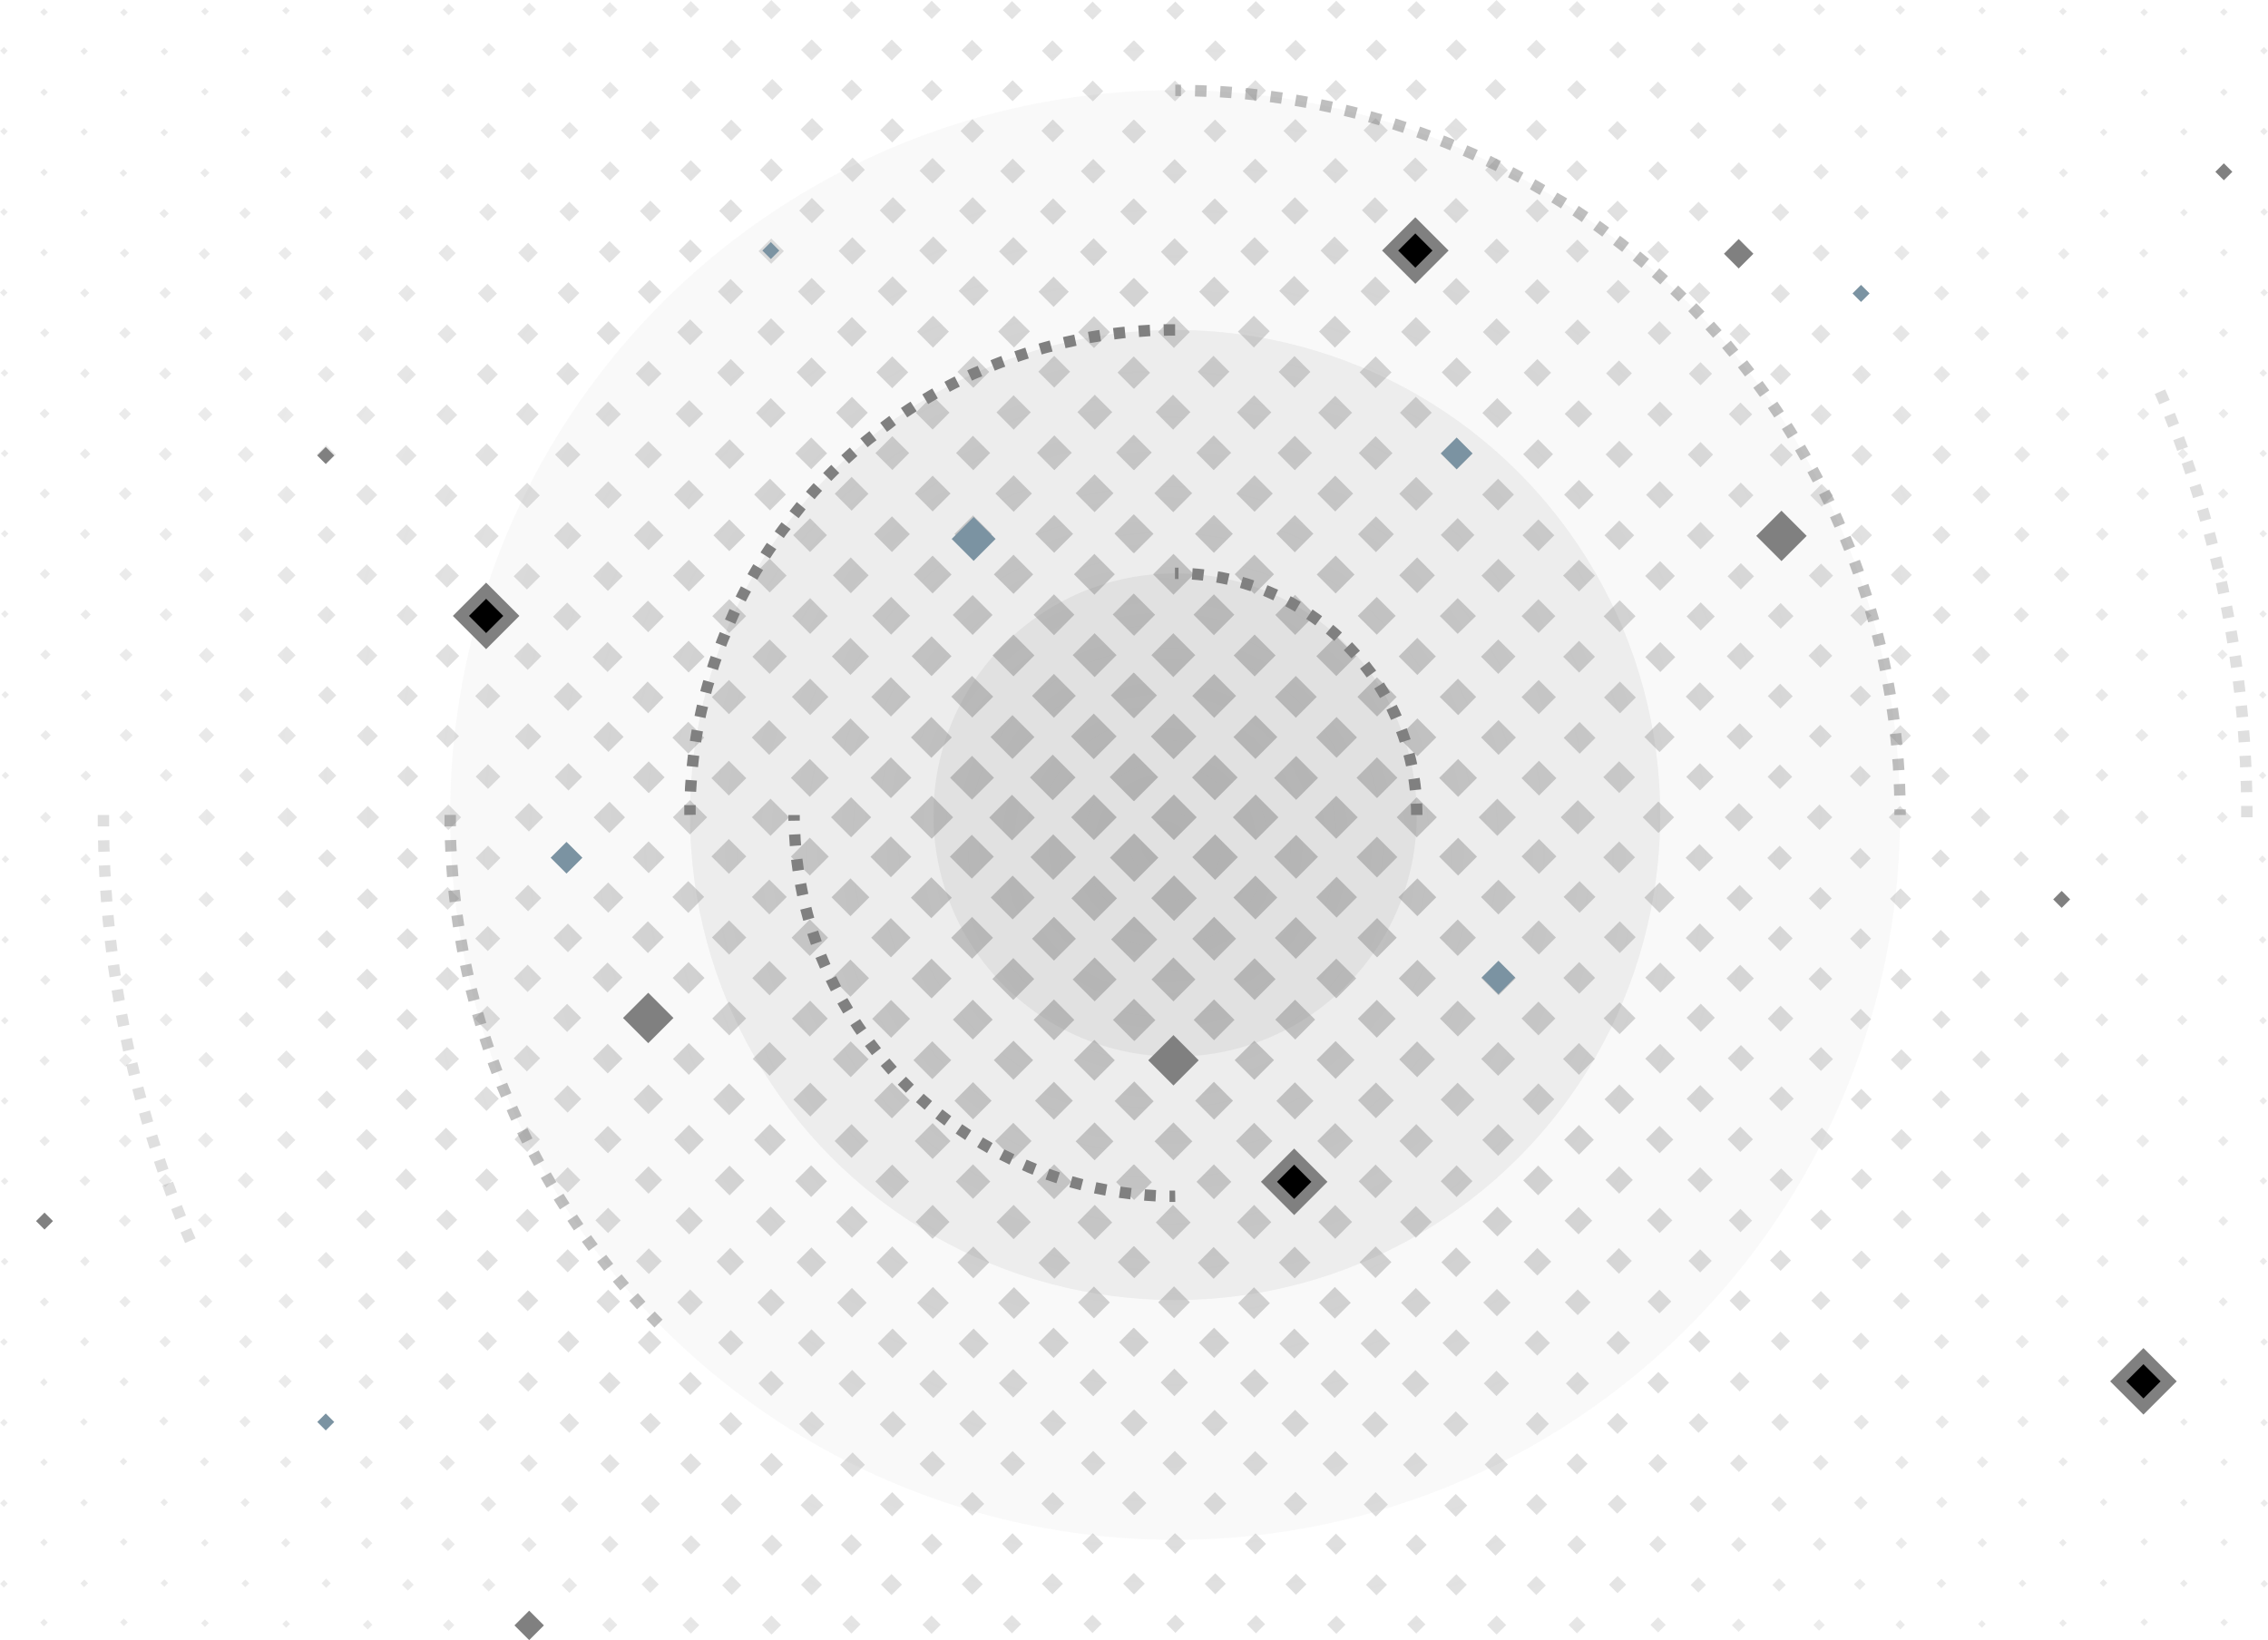<svg xmlns="http://www.w3.org/2000/svg" width="497.33" height="359.695" viewBox="0 0 497.33 359.695">
    <defs>
        <radialGradient id="radial-gradient" cx=".5" cy=".5" r=".605" gradientTransform="matrix(.721 0 0 1 .14 0)" gradientUnits="objectBoundingBox">
            <stop offset="0" stop-color="gray"/>
            <stop offset="1" stop-color="gray" stop-opacity=".302"/>
        </radialGradient>
        <style>
            .cls-1,.cls-3,.cls-6{fill:gray}.cls-1{opacity:.1}.cls-3{opacity:.25}.cls-8{stroke:gray;stroke-miterlimit:10;stroke-width:2.5px}.cls-9{fill:#7b93a2}
        </style>
    </defs>
    <g id="_3232" transform="translate(-1.35 -.76)">
        <circle id="Ellipse_73" cx="52.99" cy="52.99" r="52.99" class="cls-1" transform="translate(206.04 126.51)"/>
        <circle id="Ellipse_74" cx="106.38" cy="106.38" r="106.38" class="cls-1" transform="translate(152.65 73.12)"/>
        <circle id="Ellipse_75" cx="158.97" cy="158.97" r="158.97" fill="gray" opacity="0.05" transform="translate(100.06 20.53)"/>
        <path id="Path_8934" d="M495.29 180h-2.5v-2.5h2.5v2.5zm-2.55-5.48c0-.82 0-1.65-.07-2.48l2.5-.08c0 .84.05 1.67.07 2.51zm-.18-5.46c0-.83-.08-1.66-.13-2.49l2.5-.13c.05.83.09 1.67.12 2.51zm-.31-5.47l-.18-2.47 2.49-.2c.07.84.13 1.67.19 2.51zm-.43-5.45l-.24-2.47 2.49-.26.24 2.5zm-.56-5.44l-.3-2.47 2.48-.31c.11.83.21 1.66.3 2.5zm-.69-5.43c-.11-.82-.23-1.64-.35-2.46l2.47-.37.36 2.49zm-.81-5.4c-.13-.82-.27-1.64-.41-2.46l2.46-.42.42 2.48zm-.94-5.39c-.15-.82-.31-1.63-.47-2.44l2.45-.49c.17.82.32 1.65.48 2.47zm-1.06-5.37c-.17-.81-.35-1.62-.53-2.43l2.44-.54c.18.82.36 1.64.53 2.46zm-1.19-5.34c-.19-.8-.39-1.61-.59-2.41l2.43-.6c.2.81.4 1.63.59 2.44zm-1.32-5.3c-.21-.81-.42-1.61-.64-2.41l2.42-.65c.22.81.43 1.62.64 2.43zm-1.43-5.28c-.23-.8-.46-1.59-.7-2.39l2.4-.71c.24.81.47 1.61.7 2.41zm-1.57-5.19q-.36-1.18-.75-2.37l2.38-.77c.26.8.51 1.6.76 2.4zm-1.68-5.2c-.26-.79-.53-1.57-.8-2.35l2.36-.83.81 2.38zm-1.8-5.16l-.86-2.34 2.34-.87.87 2.35zm-1.93-5.12c-.3-.77-.6-1.54-.91-2.31l2.32-.93c.31.77.62 1.55.92 2.33zm-2-5.07c-.32-.77-.64-1.53-1-2.29l2.29-1c.34.77.66 1.54 1 2.32z" class="cls-3"/>
        <path id="Path_8935" d="M41.94 273.38c-.34-.77-.66-1.55-1-2.32l2.3-1 1 2.29zm-2.13-5.11c-.31-.78-.62-1.55-.92-2.33l2.33-.91c.3.77.6 1.54.91 2.31zm-2-5.15l-.87-2.36 2.35-.85c.29.78.57 1.56.86 2.33zm-1.88-5.2l-.81-2.37 2.37-.8c.26.79.53 1.57.8 2.35zm-1.75-5.24c-.26-.79-.51-1.59-.76-2.39l2.39-.74q.36 1.19.75 2.37zm-1.64-5.27c-.24-.81-.47-1.61-.7-2.42l2.41-.68c.22.79.45 1.59.69 2.38zM31 242.09c-.22-.81-.43-1.62-.64-2.43l2.42-.63c.21.8.42 1.6.64 2.4zm-1.38-5.35c-.2-.82-.4-1.63-.59-2.45l2.43-.57c.19.81.39 1.61.59 2.42zm-1.26-5.38c-.18-.82-.36-1.64-.53-2.46l2.45-.51c.17.81.34 1.62.52 2.42zm-1.1-5.36c-.17-.83-.32-1.65-.48-2.47l2.46-.46c.15.81.31 1.63.47 2.44zm-1-5.44l-.43-2.56 2.47-.4c.14.82.27 1.64.41 2.45zm-.88-5.46l-.38-2.53 2.48-.35c.11.82.23 1.64.35 2.46zm-.75-5.47l-.3-2.5 2.48-.28.3 2.46zm-.62-5.5c-.09-.83-.17-1.66-.25-2.5l2.49-.22.24 2.47zm-.5-5.5c-.07-.84-.13-1.67-.18-2.51l2.49-.17.18 2.48zm-.37-5.52c0-.84-.09-1.67-.12-2.51l2.49-.11c0 .83.08 1.66.13 2.48zm-.24-5.52c0-.84-.05-1.68-.06-2.51l2.5-.06q0 1.25.06 2.49zm-.12-5.59v-2.51h2.5V182z" class="cls-3"/>
        <path id="Path_8936" fill="gray" d="M144.86 291.91c-.59-.6-1.17-1.2-1.75-1.81l1.81-1.72c.57.59 1.14 1.19 1.72 1.78zm-3.82-4c-.57-.62-1.13-1.24-1.69-1.87l1.87-1.66c.55.61 1.1 1.23 1.66 1.84zm-3.68-4.15q-.83-1-1.62-1.92l1.92-1.6c.53.64 1.06 1.27 1.6 1.89zm-3.53-4.27q-.79-1-1.56-2l2-1.53 1.54 1.95zm-3.39-4.39c-.5-.67-1-1.35-1.49-2l2-1.46c.48.67 1 1.34 1.46 2zm-3.24-4.5l-1.42-2.09 2.08-1.39c.46.69.93 1.38 1.4 2.06zm-3.07-4.6c-.46-.71-.91-1.42-1.35-2.14l2.12-1.31c.44.7.88 1.4 1.33 2.1zm-2.92-4.72l-1.27-2.18 2.17-1.24 1.25 2.14zm-2.75-4.82c-.41-.73-.8-1.48-1.2-2.22l2.21-1.17c.39.74.78 1.46 1.18 2.19zm-2.58-4.91c-.38-.75-.76-1.5-1.12-2.26l2.25-1.09c.36.75.73 1.49 1.1 2.23zm-2.42-5c-.35-.76-.69-1.53-1-2.3l2.28-1 1 2.26zm-2.23-5.07q-.49-1.17-1-2.34l2.32-.93c.31.77.62 1.54.94 2.3zm-2.06-5.16c-.3-.79-.59-1.58-.88-2.37l2.36-.85c.28.78.56 1.56.86 2.33zm-1.88-5.22c-.27-.8-.53-1.6-.79-2.4l2.38-.77c.25.79.51 1.58.78 2.36zm-1.69-5.29c-.24-.81-.48-1.62-.71-2.43l2.4-.68c.23.8.46 1.59.7 2.39zm-1.51-5.35c-.22-.81-.42-1.63-.63-2.44l2.43-.6c.2.8.41 1.61.62 2.41zm-1.32-5.39c-.19-.82-.37-1.64-.54-2.47l2.45-.51c.17.81.34 1.62.53 2.43zm-1.14-5.44c-.15-.83-.3-1.65-.45-2.49l2.47-.42c.14.81.29 1.63.44 2.44zm-.94-5.48c-.13-.83-.25-1.66-.36-2.5l2.47-.34.36 2.46zm-.75-5.5c-.1-.84-.19-1.67-.28-2.51l2.49-.26c.08.83.17 1.65.27 2.47zm-.56-5.53c-.07-.84-.14-1.68-.19-2.52l2.49-.17c.06.82.12 1.65.19 2.48zm-.38-5.56c0-.84-.08-1.68-.11-2.52l2.5-.08c0 .82.06 1.65.11 2.47zm-.17-5.56v-2.52h2.5v2.48z" opacity="0.5"/>
        <path id="Path_8937" fill="url(#radial-gradient)" d="M1.71 170.81l.83.83.83-.83-.83-.81zm-.05 36.05l.83.83.82-.82-.82-.87zm.05-17.67l.82.83.83-.83-.83-.83zm-.13 35.4l.82.83.83-.83-.83-.83zm-.2 70.47l.83.83.83-.82-.83-.83zm.16-52.85l.83.83.83-.83-.83-.83zm0 35.23l.82.83.83-.83-.83-.83zm0-17.64l.83.83.83-.82-.84-.81zM12.29 109l-1.12-1.13-1.12 1.13 1.12 1.12zm-.08-17.55l-1.08-1.08-1.08 1.08 1.08 1.08zM1.67 153.13l.82.83.83-.83-.83-.82zm10.48-79.39l-1-1-1 1 1 1zM1.58 135.41l.83.83.83-.83-.83-.83zm10.27-79.28L11 55.3l-.83.83.83.87zm-1.66 88.18l1.12 1.13 1.13-1.13-1.13-1.12zm-.11-17.69l1.12 1.12 1.13-1.12-1.13-1.12zM1.54 100.2l.83.82.83-.83-.83-.82zM3 64.93l-.82-.82-.83.83.83.82zM1.5 82.56l.83.82.83-.82-.83-.83zm.05 35.23l.83.83.82-.83-.82-.79zM27.48 180l1.52 1.53 1.53-1.53-1.53-1.52zm.11 18l1.41 1.4 1.43-1.4-1.43-1.44zm-.12 35.29l1.42 1.42 1.42-1.42-1.42-1.42zm.07-17.65L29 217l1.42-1.42L29 214.2zM10.23 162l1.13 1.12 1.12-1.12-1.12-1.13zm17.14 89l1.42 1.42 1.42-1.42-1.42-1.42zm.14 35.24l1.25 1.25 1.24-1.28-1.24-1.21zm-.12-17.75l1.34 1.34 1.33-1.34-1.33-1.33zm9.13 61.75l.83.83.83-.83-.83-.84zm-.18-105.8l1.41 1.42 1.42-1.42-1.42-1.44zm0-17.64l1.42 1.42 1.42-1.42-1.42-1.41zm-8.8 97l1 1 1-1-1-1zm-17.4.13l.83.83.83-.83-.8-.93zm26.25-150.7l1.42 1.41 1.42-1.42-1.42-1.41zm-.15 124.08l1.33 1.33 1.34-1.33-1.34-1.31zM36.3 295l1.25 1.26L38.8 295l-1.25-1.26zm-.16-35.34l1.47 1.46 1.46-1.46-1.47-1.47zm.12 52.76l1 1 1-1-1-1zm0-70.35l1.41 1.42 1.42-1.42-1.42-1.42zm-26.1-26.38l1.13 1.12 1.12-1.12-1.12-1.13zm8.74 96.92l.83.83.83-.83-.83-.84zM10.22 198l1.13 1.13 1.12-1.13-1.12-1.13zm-.09-18l1.21 1.21 1.21-1.21-1.21-1.21zM27.6 321.29l.83.83.83-.83-.83-.83zm-17.53-35l1 1 1-1-1-1zm0-17.71l1.08 1.08 1.09-1.08-1.09-1.08zM10 251l1.12 1.13 1.17-1.13-1.13-1.12zm0-17.62l1.13 1.12 1.12-1.12-1.12-1.12zm9-26.56l1.17 1.18 1.12-1.13-1.12-1.12zm0-17.66l1.12 1.13 1.12-1.13-1.05-1.16zm0-18.32l1.2 1.16 1.12-1.12-1.12-1.13zm-.23 88.89l1.23 1.15 1.15-1.15-1.15-1.15zm.23-35.25l1.13 1.12 1.12-1.12-1.12-1.13zm-.1 52.9l1.1 1.08 1-1.08-1-1.09zm0 17.65l1 1 1-1-1-1.05zm54.02-161.39l-2 2 2 2 2-2zm-7.69-95L64 37.33l-1.26 1.26L64 39.84zm-.18-17.71l-1-1-1 1 1 1.05zm.28 35.42l-1.46-1.46-1.47 1.41 1.47 1.46zm-3.17 88.1l2 2 2-2-2-2zm3.62-52.68l-1.84-1.84-1.84 1.79 1.84 1.84zm-3.63 35.16l2 2 2-2-2-2zm0-17.65l2 2 2-2-2-2zM64.89 3.09l-.83-.83-.83.83.83.83zm.85 70.79l-1.67-1.67-1.67 1.67 1.67 1.68zM56.32 47.5l-1.25-1.26-1.26 1.26 1.26 1.25zm-.14-17.75l-1-1-1 1 1 1zM56 12l-.83-.83-.87.83.84.83zm.72 53l-1.46-1.47-1.5 1.47 1.46 1.46zm-3.12 53l1.71 1.71L57 118l-1.71-1.71zm.06 35.16l1.71 1.71 1.72-1.71-1.72-1.72zm1.75-19.28l-1.72 1.71 1.71 1.71 1.72-1.71zm1.39-51.12l-1.59-1.59-1.59 1.59 1.59 1.59zm.28 124l-1.72-1.71-1.71 1.71 1.71 1.72zm18-53.53l-2-2-2 2 2 2zm9-43.94L81.7 107l-2.3 2.3 2.3 2.31zm-21.85 52.78l2 2 2-2-2-2zm8.72-44l2 2 2-2-2-2zM83.6 73.93l-1.88-1.88-1.89 1.88 1.89 1.89zm-.32-17.71l-1.67-1.68-1.68 1.68 1.68 1.67zm.35 35.59l-2.09-2.09-2.09 2.09 2.09 2.09zm-38.2 247.31l.83.83.83-.83-.83-.84zM75 100.49l-2.14-2.09-2.1 2.09 2.1 2.1zm-.27-17.67L72.83 81 71 82.82l1.84 1.84zM74 12l-1-1.06L71.87 12l1.06 1zm1 212.4l-2-2-2 2 2 2zm-.43-159.35l-1.67-1.67-1.68 1.68 1.67 1.67zm-.47-35.33l-1.26-1.25-1.25 1.25L72.84 31zm.14 17.67l-1.46-1.46-1.47 1.46 1.47 1.46zm-45-8.68l-.83-.83-.83.83.83.83zM57 100.42l-1.77-1.78-1.78 1.78 1.77 1.78zm-26.93-8.88l-1.34-1.34-1.33 1.34 1.33 1.33zM30 73.79l-1.25-1.26-1.26 1.26L28.76 75zm8.9 8.9l-1.34-1.33-1.33 1.33L37.58 84zm-9.23-26.43l-1-1-1.05 1 1.05 1zm9.4 44.08l-1.46-1.46-1.46 1.46 1.46 1.47zM27.6 162l1.4 1.44 1.44-1.44-1.44-1.4zm-.05-17.64L29 145.8l1.42-1.42L29 143zm-.07-17.65l1.42 1.42 1.42-1.42-1.42-1.42zM20.92 65l-1-1-1 1 1 1zm-2 17.66L20 83.71l1-1.09-1-1.08zm1.71-35.23l-.83-.83-.83.83.83.84zm.55 52.88L20 99.12l-1.14 1.15 1.14 1.15zm-2.09 52.91l1.12 1.12 1.13-1.12-1.12-1.13zM20 116.7l-1.12 1.13L20 119l1.12-1.12zm10.22-7.7l-1.42-1.41-1.42 1.41 1.42 1.41zM19 135.52l1.13 1.13 1.12-1.13-1.12-1.12zm2.13 106.65L20 241.05l-1.12 1.12L20 243.3zM47.27 38.66l-1-1-1 1 1 1zm-.17-17.78l-.83-.83-.83.83.83.84zm.3 35.54l-1.25-1.26-1.26 1.26 1.26 1.25zm.52 35.21L46.34 90l-1.59 1.59 1.59 1.59zM45 73.84l1.46 1.46 1.46-1.47-1.46-1.46zm-.11 53l1.71 1.71 1.72-1.71-1.72-1.72zm1.75 15.93l-1.71 1.71 1.71 1.72 1.72-1.72zM44.86 162l1.72 1.72 1.71-1.72-1.71-1.71zm-8.55-97l1.25 1.25L38.81 65l-1.25-1.25zm1.88-35.21l-.83-.79-.83.83.83.84zm.16 17.79l-1-1-1.05 1 1.05 1zm-2.07 70.35l1.42 1.42 1.42-1.42-1.42-1.42zm1.5 51.44l-1.41 1.42 1.41 1.41 1.42-1.42zm10.39-60.2l-1.72-1.71-1.71 1.71 1.71 1.72zm-11.81 80l1.42 1.42 1.42-1.41-1.42-1.42zm2.82-53.62l-1.42-1.42-1.42 1.42 1.42 1.45zM71 277.17l1.83 1.83 1.84-1.84-1.84-1.85zm34.67-106.09l2.69 2.69 2.71-2.69-2.7-2.7zm0 17.84l2.7 2.7 2.7-2.7-2.7-2.69zm.25 88.26l2.3 2.3 2.31-2.3-2.31-2.31zm-.38-17.68l2.54 2.54 2.54-2.54-2.56-2.5zm-.21-17.79l2.7 2.7 2.7-2.7L108 239zm.07-17.55l2.81 2.82 2.81-2.81-2.81-2.81zm.16-17.57l2.75 2.75 2.75-2.75-2.75-2.74zm8.89 61.82L117 271l2.54-2.54-2.54-2.59zm-.27-17.78l2.77 2.77 2.78-2.77-2.78-2.78zm.83 53.18l2.16 2.16 2.16-2.16-2.16-2.16zm-.24-17.81l2.3 2.31 2.31-2.31-2.31-2.3zm1.15 71.19l1.47 1.46 1.46-1.46-1.46-1.47zm-.25-17.7l1.68 1.67 1.67-1.67-1.67-1.67zm-.28-17.82l1.94 1.93 1.93-1.93-1.93-1.94zM102 197.79l-2.51-2.5-2.5 2.5 2.51 2.5zm-5.35 52.79l2.5 2.5 2.5-2.5-2.5-2.5zm.35 17.69l2.3 2.3 2.31-2.3-2.32-2.27zM96.69 233l2.64 2.64L102 233l-2.64-2.64zm.16-17.6l2.6 2.6 2.61-2.6-2.61-2.6zm.63 88.32l1.89 1.88 1.88-1.88-1.88-1.89zM97.27 286l2.09 2.09 2.1-2.09-2.1-2.1zm.4 35.55l1.72 1.72 1.72-1.72-1.72-1.72zm16.33-88.7l2.89 2.89 2.9-2.89-2.9-2.9zm-7.27 97.76l1.71 1.71 1.72-1.71-1.72-1.72zm-.58-35.73l2.1 2.1 2.09-2.09-2.09-2.1zM96.86 180l2.8 2.8 2.8-2.8-2.8-2.8zm9.49 132.66l1.94 1.94 1.94-1.94-1.94-1.94zm.71 35.69l1.46 1.46 1.46-1.46-1.46-1.46zm26.32 8.75l1.67 1.67 1.67-1.67-1.67-1.67zm-.18-17.67l1.88 1.88 1.88-1.88-1.88-1.89zm4.66-124.29l-3.29-3.29-3.29 3.29 3.29 3.29zM133 321.77l2.09 2.09 2.1-2.09-2.1-2.1zm-1.09-53.37l2.78 2.78 2.78-2.78-2.78-2.77zm-.5-70.79l3.32 3.32 3.32-3.32-3.33-3.31zm.12-17.6l3.44 3.44 3.44-3.44-3.41-3.44zm-.17 52.92l3.25 3.25 3.25-3.25-3.25-3.25zm1.29 71.07l2.38 2.38 2.38-2.38-2.41-2.38zm-1-53.32l3 3 3-3-3-3zm5.67 35.52l-2.6-2.6-2.6 2.6 2.6 2.6zM123 171.13l3 3 3-3-3-3zm-.19 70.64l3 3 3-3-3-3zm.19-52.9l3 3 3-3-3-3zM98.1 339.44l1.5 1.49 1.49-1.49-1.49-1.5zM114.2 180l3.13 3.12 3.12-3.12-3.12-3.12zm.06 17.72l2.89 2.89 2.9-2.89-2.9-2.9zM45.18 321.34l1 1 1-1-1-1zM128.8 224l-3.09-3.09-3.09 3.09 3.09 3.09zm-5.73 35.53l2.77 2.77 2.78-2.77-2.78-2.78zm1.3 71.09l1.88 1.88 1.88-1.88-1.88-1.89zm-1.63-124.16l3.15 3.14 3.15-3.14-3.15-3.15zm-8.69 8.86l3 3 3-3-3-3zm9.25 61.95l2.54 2.54 2.54-2.54-2.55-2.54zm.73 35.56l2.16 2.16 2.16-2.15-2.16-2.17zm-.42-17.83l2.38 2.38 2.39-2.38-2.38-2.41zm.93 53.43l1.68 1.67 1.67-1.67-1.68-1.68zM62.4 303.7l1.46 1.46 1.46-1.46-1.46-1.46zm0-17.58l1.67 1.67 1.67-1.67-1.67-1.68zm.33 35.29l1.27 1.26 1.25-1.26-1.25-1.25zm-.62-70.64l2 2 2-2-2-2zm0 17.51l1.84 1.84 1.84-1.84-1.84-1.84zm-8.36-97.42l1.72 1.72 1.71-1.72-1.71-1.71zM63 339.12l1 1 1-1-1-1.05zm.27 17.79l.83.83.83-.83-.83-.83zm-1.13-123.79l2 2 2-2-2-2zm9.08 61.82l1.67 1.68 1.67-1.68-1.67-1.67zm-17.49-105.8l1.71 1.71 1.72-1.71-1.72-1.72zm17.58 123.47l1.46 1.46 1.46-1.46-1.46-1.46zm27.15 44.55l1.26 1.25 1.25-1.25-1.25-1.25zM62.17 180l2.16 2.16L66.5 180l-2.17-2.17zm0 35.59l2 2 2-2-2-2zm.08-17.67l2 2 2-2-2-2zM71.87 348l1 1 1-1-1-1.05zm-27-132.47l1.72 1.71 1.71-1.71-1.71-1.72zm-.15 35.26l1.72 1.71 1.71-1.71-1.71-1.72zm.11-17.62l1.72 1.72 1.71-1.72-1.72-1.71zM48.28 198l-1.71-1.72-1.71 1.72 1.71 1.71zm-3.54 70.36l1.59 1.64 1.59-1.59-1.59-1.59zm.15 35.21l1.25 1.26 1.25-1.26-1.25-1.25zm8.79-79.21l1.72 1.71 1.71-1.71-1.71-1.71zM44.82 180l1.85 1.84 1.85-1.84-1.85-1.85zM45 286.16l1.46 1.47 1.46-1.46-1.46-1.47zm8.66-8.92l1.59 1.59 1.59-1.59-1.59-1.59zM54.3 348l.83.84.87-.84-.83-.84zm-.71-106l1.72 1.72L57 242l-1.71-1.71zm-.14 17.62l1.78 1.78 1.77-1.82-1.78-1.78zm.31 35.38l1.46 1.47 1.46-1.47-1.46-1.47zm.33 35.28l1 1 1-1-1-1zm-.28-17.75l1.25 1.26 1.25-1.26-1.25-1.25zm17.77 17.78l1.25 1.25 1.26-1.25-1.26-1.31zm17.1-35.37l1.88 1.89 1.88-1.88-1.88-1.95zm.11 17.74l1.68 1.67 1.67-1.67-1.68-1.68zm-.43-35.54l2.09 2.09 2.1-2.09-2.1-2.1zm3.7 53.29l-1.5-1.5-1.49 1.5 1.49 1.5zm-4-71l2.3 2.3 2.31-2.3-2.3-2.43zm1.45 88.89l1.27 1.27 1.28-1.27-1.27-1.32zM79.51 180l2.49 2.49 2.48-2.49-2.48-2.48zm8.65 61.89l2.3 2.3 2.31-2.3-2.31-2.31zm.28-70.89l2.3 2.3 2.31-2.3-2.31-2.31zm-.15 53.32l2.3 2.3 2.31-2.3-2.31-2.32zm-5.18-185.8l-1.46-1.46-1.47 1.46L81.64 40zm5.24 168.1l2.3 2.31 2.35-2.31-2.31-2.3zm.08-17.62l2.3 2.31L93 189l-2.31-2.3zm-17.34 0l2 2 2-2-2-2zm0-18.14l2 2 2-2-2-2zm9.81 186.22l1.1 1.05 1-1.05-1-1.08zm-.42-17.88l1.28 1.28L83 339.2l-1.27-1.27zM71 206.73l2 2 2-2-2-2zm-.27 52.78l2.09 2.09 2.1-2.09-2.1-2.1zm.27-17.58l2 2 2-2-2-2zm8.53-26.45l2.31 2.31 2.3-2.31-2.3-2.3zm-.09 35.18l2.3 2.31 2.31-2.3-2.31-2.31zm0-17.5l2.3 2.3 2.31-2.3-2.31-2.3zm.17-35.29l2.31 2.3 2.3-2.3-2.3-2.3zm-.15 70.32l2.09 2.09 2.1-2.09-2.1-2.1zm.73 53.29l1.47 1.46 1.46-1.46-1.48-1.48zm-.25-17.7l1.68 1.68 1.67-1.68-1.67-1.67zm-.09-17.71l1.86 1.93 1.88-1.88-1.88-1.89zM209.08 55.71L206 52.62l-3.09 3.09 3.09 3.1zm-.43-17.52l-2.81-2.8L203 38.2l2.84 2.8zm.77 35.3L205.94 70l-3.49 3.49 3.49 3.51zM208 20.59l-2.3-2.3-2.31 2.31 2.31 2.3zm1.56 70.67l-3.7-3.71-3.7 3.71 3.7 3.71zm17.82-.07l-3.76-3.75-3.76 3.76 3.78 3.8zM210 126.76l-4.15-4.15-4.15 4.15 4.15 4.15zm-.21-17.76l-3.93-3.92-3.92 3.92 3.92 3.93zm.27 53.49l-4.48-4.49-4.48 4.48 4.48 4.48zm-.06-17.82l-4.37-4.37-4.37 4.37 4.36 4.37zm6.81-132.88l-2.3-2.3-2.3 2.3 2.3 2.31zM227.63 109l-4-4-4 4 4 4zm.28 17.73l-4.31-4.31-4.32 4.32 4.32 4.26zm-9.11-8.87l-4.07-4.07-4.08 4.08 4.08 4.08zm-1.63-88.37l-2.59-2.6-2.6 2.6 2.6 2.6zM219 135.63l-4.37-4.37-4.36 4.37 4.36 4.38zm-.53-35.52l-3.78-3.78-3.69 3.78 3.78 3.78zM217.65 47l-3-3-3 3 3 3zm.62 35.32l-3.48-3.48-3.48 3.48 3.48 3.49zm-.13-17.78l-3.28-3.28-3.29 3.29 3.29 3.29zM207.66 2.92l-2-2-2 2 2 2zm-15.74 141.8l-4.08-4.07-4.07 4.07 4.07 4.07zm-.09-17.78L187.9 123l-3.9 3.94 3.92 3.92zm.17 35.52l-4.15-4.15-4.15 4.15 4.14 4.15zm-.21-53.41l-3.7-3.71-3.7 3.71 3.7 3.71zm-.54-53.26l-3-3-3 3 3 3zm.39 35.48l-3.48-3.48-3.48 3.48 3.48 3.49zm-.23-17.73l-3.25-3.25-3.25 3.25 3.25 3.25zm-9.07-8.84l-3-3-3 3 3 3zm-.42-35.56l-2.5-2.5-2.5 2.5 2.5 2.51zm.62 53.27l-3.24-3.25-3.25 3.25 3.25 3.25zm-.39-35.48l-2.77-2.77-2.78 2.78 2.78 2.77zm-.51-35.24l-2.3-2.3L177 11.7l2.31 2.3zm19.22 106.21l-3.92-3.9-3.94 3.9 3.93 3.93zm.17 35.69l-4.32-4.31-4.31 4.31 4.31 4.31zm-.11-17.79l-4.15-4.15-4.15 4.15 4.14 4.14zm-.41-53.4L197 78.92l-3.49 3.49 3.49 3.48zm.21 17.72l-3.7-3.7-3.71 3.71 3.71 3.71zm-1.1-70.79L197 26.69l-2.64 2.65L197 32zm.7 35.3l-3.25-3.25-3.25 3.25 3.25 3.25zm-.27-17.76L197.16 44l-2.9 2.9 2.9 2.89zM191 38l-2.69-2.69L185.6 38l2.7 2.7zm-.9-35l-2-2-2 2 2 2zm.32 17.5l-2.3-2.3-2.31 2.3 2.31 2.31zm10.78 150.83l-4.49-4.48-4.48 4.48 4.48 4.47zm-2-159.61l-2.31-2.3-2.3 2.31 2.3 2.3zm47 203.84l-4.81-4.82-4.81 4.82 4.81 4.81zm-8.92-8.92l-4.81-4.82-4.81 4.81 4.81 4.81zm-18-18l-4.83-4.81-4.8 4.81 4.81 4.81zm-4.76 22.38l4.59-4.59-4.6-4.58-4.58 4.58zm13.62 4.45l-4.59-4.6-4.59 4.6 4.59 4.59zm18.61-150.61l3.19 3.19h.05l.07.06 3.18-3.19-3.19-3.19-.05.06-.06-.07-3.19 3.19zm.25-17.65l2.9 2.89.05-.05.07.06 2.89-2.9-2.9-2.9-.05.06-.06-.06-2.9 2.89zm-.59 35.25l3.53 3.54.05-.06.06.07 3.49-3.49-3.49-3.52H250l-.06-.06-3.49 3.48zM200.93 180l4.72 4.71 4.71-4.71-4.71-4.72zm45.15-80l3.86 3.86.05-.05.06.06 3.86-3.86-3.86-3.85H250l-.06-.06zm-63.36.18l-3.48-3.48-3.49 3.49 3.49 3.48zm64.62-70.58l2.6 2.6.05-.05.07.06 2.6-2.6-2.6-2.6-.05.06-.06-.07-2.6 2.6zm.29-17.66l2.31 2.3.05-.06.07.07 2.3-2.31-2.3-2.31-.06.06-.06-.07-2.31 2.31zM218.56 162.4l4.81 4.81 4.82-4.81-4.82-4.81zm8.64 8.86l5 5 5-5-5-5zm9-9l5 5 5-5-5-5zm13.7-40.2l.1-.06.06.06 4.23-4.22-4.23-4.22h-.05l-.06-.06-4.22 4.22zm-26.63 63l5-5-5-5-5 5zm26.73 9.05l.05-.05.06.06 5.25-5.26-5.25-5.26-.05.05-.06-.06-5.26 5.26zm0 34.9h.05l.06.06 4.59-4.59-4.59-4.59h-.05l-.06-.06-4.59 4.6zm-26.59-26.6l4.82-4.81-4.82-4.81-4.81 4.81zM236.23 180l5 5 5-5-5-5zm10.06 17.77l-5-5-5 5 5 5zM219 144.5l4.59 4.59 4.59-4.59-4.59-4.59zm8.65 8.87l4.81 4.81 4.8-4.82-4.8-4.8zm-17.69.17l4.59 4.58 4.6-4.58-4.65-4.54zm4.53 22.59l4.82-4.8-4.81-4.81-4.81 4.81zm22.08-31.69l4.81 4.82 4.81-4.82-4.81-4.81zm.74 44.29l-5-5-5 5 5 5zm12.69 23h.05l.06.06 5-5-5-5-.05.05-.06-.06-5 5zm-13.34-93.89l-4.15-4.15-4.14 4.15 4.14 4.15zm-.29-17.78l-3.82-3.82-3.81 3.82 3.81 3.82zM236 82.28l-3.48-3.49-3.48 3.49 3.48 3.49zM83 20.8l-1.27-1.28-1.24 1.28 1.28 1.27zm144.19 52.63L223.71 70l-3.48 3.48 3.48 3.49zm7.25-61.53l-2.31-2.3-2.3 2.3 2.3 2.31zm1.27 52.85l-3.32-3.32-3.31 3.32 3.31 3.32zm-.54-17.6l-2.89-2.89-2.9 2.9 2.9 2.89zm-9-8.86l-2.75-2.74-2.74 2.74 2.73 2.71zm-.47-17.64l-2.31-2.3-2.3 2.3 2.3 2.31zm1 35.24l-3.14-3.14-3.15 3.15 3.13 3.1zM225.28 3l-2-2-2 2 2 2zm9.44 26.45l-2.5-2.5-2.5 2.5 2.5 2.5zm9.06 8.86l-2.7-2.7-2.7 2.7 2.7 2.7zm-.84-35.21l-2-2-2 2 2 2zm.33 17.63l-2.3-2.3-2.3 2.31L241 23zm.9 35.28l-3-3-3 3 3 3.05zm-97.25 150.28l-3.5-3.48-3.48 3.48 3.49 3.49zm97.8-132.7l-3.48-3.48-3.48 3.49 3.48 3.49zm.52 17.55l-3.82-3.81-3.81 3.81 3.81 3.86zm.28 17.79l-4.15-4.15-4.14 4.15 4.14 4.15zm.29 17.78l-4.48-4.48-4.48 4.48 4.48 4.48zm-8.87 8.86l-4.47-4.47-4.47 4.48 4.48 4.48zM119.27 38.29l-1.94-1.93-1.93 1.93 1.93 1.94zm0 17.9L117.16 54 115 56.19l2.16 2.16zm.2 35.4L117 89.05l-2.54 2.54 2.54 2.54zM119 20.47l-1.67-1.67-1.68 1.67 1.68 1.67zm.38 53.53l-2.3-2.31-2.31 2.31 2.31 2.3zm-.52-71.19l-1.47-1.46-1.46 1.46 1.46 1.47zm.86 106.6l-2.78-2.77-2.78 2.77 2.78 2.78zM110 11.64l-1.46-1.46-1.47 1.46 1.47 1.46zm9.79 115.51l-2.9-2.89-2.89 2.89 2.89 2.9zm-14.39 8.69l2.81 2.8 2.81-2.81-2.82-2.83zm.16 17.57l2.75 2.74 2.75-2.74-2.75-2.75zm17.2.12l3.15 3.15 3.15-3.15-3.15-3.14zM127.9 11.6l-1.68-1.67-1.67 1.67 1.67 1.68zm.45 35.55L126.2 45l-2.2 2.16 2.15 2.16zm-.21-17.78l-1.88-1.88-1.89 1.88 1.89 1.88zm9.73 115.48l-3.29-3.29-3.29 3.29 3.29 3.29zm-23.81-.18l3 3 3-3-3-3zm14.75-8.67l-3.09-3.09-3.1 3.09 3.09 3.09zm-14.54 26.28l2.89 2.9 2.9-2.9-2.9-2.89zm-4.12-132.89l-1.72-1.71-1.71 1.71 1.71 1.72zm18.48 71.07l-2.78-2.77-2.78 2.77 2.78 2.78zm-.24-17.74l-2.55-2.54-2.54 2.54 2.54 2.54zm0-17.69L126 62.65 123.62 65l2.38 2.41zm.44 53.2l-3-3-3 3 3 3zM88.3 135.71l2.3 2.3 2.31-2.3-2.31-2.3zm3.78-123.95l-1.28-1.27-1.27 1.27L90.8 13zm0 17.84l-1.49-1.5-1.5 1.5 1.5 1.5zm.39 35.48l-1.9-1.88-1.89 1.89L90.56 67zm-.3-17.73l-1.68-1.67-1.69 1.67L90.47 49zm-3.8 106l2.31 2.3 2.3-2.3-2.3-2.31zm-.19-35.28l2.3 2.31 2.31-2.31-2.3-2.3zm43.28 44.29l3.31 3.31 3.32-3.31-3.32-3.32zm-52-35.55l2.31 2.3 2.3-2.3-2.3-2.3zm30.82-79.51l-1.94-1.94-1.94 1.94 1.94 1.94zM92.55 82.89l-2.09-2.09-2.09 2.09L90.46 85zm.14 17.76l-2.31-2.3-2.3 2.3 2.3 2.31zm-13.2 43.87l2.3 2.3 2.31-2.3-2.3-2.31zm.11 17.61l2.3 2.3 2.31-2.3-2.31-2.3zM83 2.92l-1-1.05-1 1L82 4zm16.49 161.79l2.51-2.5-2.51-2.5-2.5 2.5zM96.7 127l2.64 2.64L102 127l-2.64-2.64zm14-8.68l-2.7-2.7-2.7 2.7L108 121zM99.46 142l-2.6 2.6 2.6 2.6 2.6-2.6zm2.19-32.55l-2.5-2.5-2.5 2.5 2.5 2.5zm8.87-26.6l-2.31-2.3-2.3 2.3 2.3 2.31zm.09 17.68L108.07 98l-2.54 2.54 2.54 2.54zm-.28-35.39L108.24 63l-2.1 2.1 2.09 2.09zM101.46 74l-2.09-2.09L97.28 74l2.09 2.1zm.15 17.75l-2.31-2.3-2.3 2.28L99.3 94zm-.35-35.48l-1.89-1.88-1.88 1.88 1.88 1.89zm-.15-17.82l-1.71-1.74-1.72 1.72 1.72 1.72zM101 2.84l-1.27-1.25-1.26 1.25 1.26 1.25zm.12 17.72l-1.5-1.49-1.49 1.49 1.49 1.5zm45.7 97.6l-3.25-3.25-3.25 3.25 3.24 3.25zM164 29.29l-2.3-2.3-2.31 2.31 2.31 2.3zm-.13-17.76l-2.09-2.09-2.1 2.1 2.1 2.09zm.47 53.18l-2.78-2.77-2.78 2.77 2.78 2.78zM164.13 47l-2.53-2.54-2.55 2.54 2.54 2.55zm-9.46-44.17L152.83 1 151 2.83l1.84 1.84zm10.09 115.33l-3.48-3.49-3.49 3.49 3.48 3.48zm-.16-17.79l-3.26-3.27-3.27 3.27 3.26 3.26zm0-17.88l-3-3-3 3 3 3zm-9.59-62l-2.09-2.09-2.1 2.1 2.09 2.09zm17.6-17.6L170.5.76l-2.1 2.09L170.5 5zm-34.7 124.22l-3.25-3.25-3.25 3.25 3.24 3.25zM173 20.38l-2.3-2.31-2.31 2.31 2.31 2.3zm10 133.21l-4-4-4 4 4 4zm-.11-17.73l-3.89-3.93-3.93 3.93 3.93 3.92zm-9.05-8.86l-3.71-3.7-3.71 3.7 3.71 3.7zm-.15-17.78l-3.49-3.48-3.48 3.48 3.48 3.48zm.21 35.5l-3.79-3.72-3.78 3.78 3.78 3.77zm-.66-88.89l-2.77-2.77-2.78 2.78 2.78 2.77zm.39 35.49l-3.26-3.26-3.26 3.26 3.26 3.27zM173 38.06l-2.53-2.54-2.47 2.54 2.54 2.55zm.43 35.51l-3-3-3 3 3 3zm.42 88.93l-3.82-3.82-3.82 3.82 3.81 3.81zm-27-8.79l-3.48-3.49-3.37 3.49 3.48 3.48zm-.46-71l-2.82-2.82-2.82 2.82 2.82 2.82zm.53 53.26l-3.49-3.48-3.43 3.44 3.49 3.49zm-.4-35.47l-3-3-3 3 3 3zm36.17 17.63l-3.7-3.71-3.71 3.71 3.7 3.7zm-45.2-26.53l-2.77-2.78-2.78 2.78 2.77 2.77zm.24 17.72l-3-3-3 3 3 3zm-1-106.43l-1.67-1.67-1.67 1.67 1.67 1.67zm.64 70.91l-2.6-2.6-2.6 2.6 2.6 2.6zM137 20.56l-1.88-1.88-1.88 1.88 1.88 1.89zm.42 35.44L135 53.62 132.66 56l2.34 2.38zm-.21-17.77l-2.09-2.09-2.12 2.09 2.1 2.1zm9.19 26.53l-2.6-2.6-2.6 2.6 2.6 2.61zm9.5 62.24l-3.49-3.48-3.49 3.48 3.49 3.49zm-.06 17.77l-3.48-3.49-3.49 3.49 3.48 3.48zm-.07 17.77l-3.49-3.49-3.48 3.49 3.48 3.48zm-.11-53.27l-3.25-3.27-3.25 3.25 3.25 3.25zm-.39-53.45l-2.54-2.54-2.54 2.54 2.54 2.54zm-.14-17.63l-2.3-2.31-2.31 2.31 2.31 2.3zm.42 53.32l-3.05-3-3 3 3 3zm-.05-17.9l-2.82-2.82-2.83 2.83 2.83 2.82zm-9.42-44.27L144 27.27l-2.1 2.1 2.1 2.09zm.18 17.71l-2.3-2.3-2.3 2.3 2.3 2.31zm-.44-35.36l-1.88-1.88-1.89 1.88 1.89 1.89zM203 321.8l2.81 2.81 2.81-2.8-2.79-2.81zm-.85-53.06l3.7 3.71 3.71-3.71-3.69-3.74zm-16.93 35.46l3 3 3-3-3-3zm26.34-8.78l3.29 3.29 3.29-3.28-3.29-3.3zm-7.93 61.66l2 2 2-2-2-2zM201.93 251l3.93 3.93 3.92-3.92-3.92-3.94zm1 53.27l3.1 3.09 3.08-3.09-3.09-3.1zm9.32 43.92l2.3 2.3 2.31-2.3-2.31-2.31zm-.56-35.19l3 3 3-3-3-3zm.28 17.57l2.6 2.6 2.6-2.6-2.6-2.6zm-10.32-97.3l4.14 4.15 4.15-4.15-4.15-4.15zm-.39-17.91l4.37 4.37 4.37-4.37-4.38-4.36zm2.14 124.04l2.31 2.31 2.3-2.31-2.3-2.3zm-19.71-141.86l4.15 4.15 4.15-4.15-4.15-4.15zm17.5-8.87l-4.49-4.47-4.47 4.47 4.48 4.48zm-17.43 26.61l4.08 4.07 4.07-4.07-4.08-4.07zm1.15 71.18l3.25 3.25 3.24-3.25-3.24-3.25zm-.94-53.4l3.93 3.94 3.93-3.93-3.94-3.92zm.7 35.67l3.48 3.48 3.49-3.48-3.49-3.49zm-.29-17.73l3.7 3.7 3.71-3.7-3.71-3.71zm9.15 26.64l3.49 3.49 3.48-3.48-3.5-3.54zm16.53-80l-4.49-4.48-4.48 4.48 4.48 4.48zm-16.76 62.23l3.71 3.71 3.7-3.7-3.7-3.72zm-.91-53.46l4.32 4.31 4.31-4.31-4.32-4.31zm.22 17.79l4.15 4.15 4.15-4.15-4.16-4.14zm.4 17.9l3.92 3.93 3.93-3.93-3.93-3.93zm1.32 88.57l2.64 2.64 2.64-2.64L197 328zm-.51-35.3l3.25 3.25 3.24-3.25-3.24-3.25zm.71 52.9l2.31 2.31 2.3-2.3-2.3-2.31zm-.27-35.15l2.89 2.9 2.89-2.89-2.89-2.9zm8.18-26.62l3.49 3.49 3.48-3.48-3.48-3.51zm25.87-44.34l4.15 4.15 4.14-4.15-4.14-4.16zm.37 17.78l3.82 3.82 3.81-3.82-3.81-3.82zm.39 17.78l3.48 3.49 3.48-3.49-3.48-3.49zm16.73-44.43l-4.48-4.48-4.48 4.48 4.48 4.48zm-16.43 79.55l2.9 2.9 2.89-2.89-2.89-2.9zm.45 35.26l2.31 2.3 2.3-2.3-2.3-2.31zm-.75-52.85l3.32 3.32 3.31-3.32-3.32-3.32zm.64 35.26l2.5 2.5 2.5-2.5-2.5-2.5zm7.51-79.44l4.15 4.15 4.14-4.15-4.14-4.15zm.53 35.33l3.48 3.49 3.49-3.48-3.49-3.5zm-.15-17.54l3.82 3.81 3.81-3.81-3.82-3.86zm.48 35.13l3 3 3-3-3-3.05zm.3 17.66l2.69 2.7 2.7-2.7-2.7-2.7zm.54 35.25l2 2 2-2-2-2zm-.26-17.64l2.3 2.31 2.31-2.3L241 337zm-18.28-35.16l3.15 3.15 3.15-3.14-3.15-3.11zm.28 17.61l2.74 2.74 2.75-2.74-2.75-2.71zm.6 35.25l2 2 2-2-2-2zm-.19-17.61l2.3 2.3 2.31-2.3-2.31-2.35zm-10.13-79.46l3.78 3.78 3.78-3.78-3.78-3.78zm-.29-17.73l4.07 4.08 4.07-4.07-4.07-4.09zm-.35-17.79l4.37 4.37 4.36-4.37-4.36-4.37zm26.63.06l-4.47-4.49-4.46 4.48 4.48 4.48zM219.55 251l4 4 4-4-4-4zm.32 17.77l3.76 3.76 3.76-3.76-3.76-3.77zm-.59-35.51l4.31 4.31 4.31-4.3-4.31-4.27zm.94 53.28l3.48 3.48 3.49-3.48-3.49-3.49zm-8.92-8.92l3.48 3.48 3.49-3.48-3.49-3.49zM165 171.42l-3.82-3.82-3.82 3.82 3.81 3.81zm-15.81 79.29l3.25 3.25 3.25-3.25-3.26-3.25zm.29 17.76l3 3 3-3-3-3zm-.56-35.47l3.48 3.48 3.49-3.48-3.49-3.49zM151 357.17l1.84 1.84 1.84-1.84-1.84-1.84zm14-168.59l-3.83-3.81-3.81 3.81 3.82 3.82zm-14.48 133.21l2.3 2.31 2.3-2.31-2.3-2.3zM165 206.36l-3.77-3.76-3.76 3.76 3.77 3.76zm-14.21 133.18l2.1 2.1 2.09-2.09-2.09-2.1zm-.94-53.18l2.82 2.83 2.82-2.82-2.82-2.83zm.33 17.8l2.54 2.54 2.54-2.54-2.54-2.54zM148.89 180l3.76 3.76 3.76-3.76-3.76-3.76zm10.16 133l2.54 2.54 2.54-2.54-2.54-2.55zm.38 17.67l2.3 2.31 2.3-2.31-2.3-2.3zm.28 17.76l2.1 2.1 2.09-2.09-2.09-2.1zm-1.22-71l3 3.05 3-3-3-3.05zm.33 17.79l2.77 2.77 2.78-2.77-2.78-2.78zm-16.94 35.34l2.1 2.1 2.09-2.09-2.09-2.1zm.17 17.65l1.88 1.89 1.88-1.88-1.88-1.89zm-.4-35.35l2.3 2.3 2.31-2.3-2.26-2.24zm-.45-17.69l2.6 2.6 2.6-2.6-2.6-2.61zM185.59 322l2.7 2.7L191 322l-2.69-2.71zm-44.78-44.65l2.82 2.82 2.83-2.82-2.83-2.82zm17.25-17.7l3.27 3.27 3.27-3.27-3.27-3.26zm-2.3-62.19l-3.49-3.46-3.48 3.48 3.49 3.49zm.08 17.77l-3.5-3.48-3.48 3.48 3.49 3.49zm-15.72-44l3.48 3.48 3.49-3.48-3.49-3.49zm-.12 52.84l3.48 3.48 3.49-3.48-3.49-3.49zm.28 17.77l3.25 3.25 3.25-3.25-3.25-3.25zm-.18-53.08l3.48 3.49 3.49-3.49-3.49-3.48zm.45 70.78l3 3 3-3-3-3zm36.36 71.32l2.5 2.5 2.5-2.5-2.5-2.51zm-.33-17.8l2.78 2.78 2.77-2.77-2.77-2.78zm-.28-17.77l3 3 3-3-3-3zm-.57-35.49l3.49 3.49 3.48-3.48-3.48-3.49zm.3 17.79l3.25 3.25 3.25-3.25-3.25-3.25zm-.7-35.68l3.71 3.71 3.71-3.71-3.72-3.7zM177 348.3l2.3 2.31 2.3-2.3-2.3-2.31zm-2-124.16l3.93 3.93 3.93-3.93-3.86-3.92zm10.75 115.4l2.31 2.3 2.3-2.3-2.3-2.31zm-28-97.7l3.49 3.49 3.49-3.49-3.5-3.48zM186.06 357l2 2 2-2-2-2zm-11.13-150.59l4 4 4-4-4-4zM192.38 180l-4.4-4.4-4.4 4.4 4.4 4.39zm-17.6 8.62l4.15 4.15 4.15-4.15-4.16-4.15zm0-17.26l4.14 4.15 4.16-4.15-4.15-4.15zM168 321.94l2.54 2.54 2.54-2.54-2.54-2.55zm.44 35.21l2.09 2.09 2.09-2.09-2.09-2.1zm-11-203.51l3.76 3.75 3.77-3.75-3.77-3.76zm.11 70.48l3.71 3.71 3.71-3.71-3.72-3.7zm0-88.24l3.7 3.7 3.71-3.7-3.7-3.71zm10.79 203.74l2.3 2.31 2.3-2.31-2.3-2.3zm-1.64-88.85l3.48 3.48 3.49-3.48-3.49-3.49zm-.38-35.5l3.78 3.78 3.78-3.78-3.79-3.77zm.09 17.72l3.7 3.7 3.71-3.7-3.71-3.71zm-.18-53l4.08 4.08 4.09-4.07-4.08-4.08zm1.44 124.14l2.78 2.78 2.77-2.77-2.77-2.78zm-.24-17.72l3 3 3-3-3-3zm6.44-88.93l-3.83-3.81-3.81 3.81 3.82 3.82zm-6.78 71.17l3.27 3.26 3.26-3.26-3.27-3.27zM316 126.94l-3.9-3.94-3.93 3.93 3.94 3.92zm.21 17.78l-4.08-4.07-4.07 4.07 4.08 4.07zm-.62-35.67l-3.7-3.7-3.71 3.7 3.71 3.71zm-.29-17.78l-3.48-3.48-3.49 3.48 3.49 3.49zm-33.85 71.13l-4.81-4.81-4.82 4.81 4.82 4.81zm33.64-88.86l-3.25-3.25-3.24 3.25 3.24 3.25zm-52.35 97.73l5 5 5-5-5-5zm53.57-8.81l-4.15-4.15-4.16 4.15 4.15 4.15zm8.35-44.37l-3.66-3.71-3.71 3.71 3.72 3.7zM250.05 131H250l-.06-.06-4.59 4.59 4.59 4.59h.05l.06.06 4.59-4.6zm75 22.6l-4-4-4 4 4.05 4zm-.05-17.74l-4-3.93-3.93 3.93 3.93 3.92zM314.41 38l-2.7-2.7L309 38l2.69 2.71zm34.8-17.56l-2.1-2.1-2.11 2.11 2.09 2.1zm-35 0l-2.31-2.3-2.3 2.3 2.3 2.31zM313.94 3l-2-2-2 2 2 2zm-32.5 194.6l-4.81-4.81-4.82 4.81 4.82 4.81zm-8.64-8.86l-5-5-5 5 5 5zm-9 9l-5-5-5 5 5 5zm234.7 62l-.83-.82-.83.83.83.82zm0 17.64l-.83-.82-.83.82.83.83zM276.69 175l-5 5 5 5 5-5zm47.57-74.76l-3.49-3.49-3.48 3.48 3.48 3.49zm-33.89 71.13l-4.81-4.81-4.82 4.81 4.83 4.81zm-27.58-18l4.81 4.82 4.81-4.81-4.81-4.81zm9.09-8.86l4.59 4.6 4.59-4.6-4.59-4.59zM285.5 149l-4.59 4.59 4.6 4.58 4.58-4.58zm-35.45 16.94l-.05.05-.06-.06-5.25 5.26 5.25 5.26.05-.05.06.06 5.26-5.26zm0-17.62H250l-.06-.06-5 5 5 5 .05-.05.06.06 5-5zm3.66 13.95l5 5 5-5-5-5zM263.77 180l-5-5-5 5 5 5zM497 295.07l.82.82.83-.83-.83-.82zM340.57 29.3l-2.3-2.3-2.27 2.3 2.3 2.3zM341 47l-2.54-2.54-2.59 2.54 2.54 2.55zm-.66-35.43l-2.1-2.1-2.09 2.09 2.09 2.1zm.89 53.17l-2.77-2.77-2.78 2.77 2.78 2.78zm-6.23 88.9l3.77 3.76 3.76-3.76-3.77-3.76zm7.41-17.76l-3.71-3.71-3.7 3.71 3.72 3.7zm-.51-35.51l-3.27-3.27-3.27 3.27 3.27 3.26zm.28 17.79l-3.49-3.49-3.49 3.49 3.5 3.48zm-.71-35.66l-3-3-3 3 3 3.05zm9.33 26.79l-3.21-3.29-3.25 3.25 3.26 3.25zm-.29-17.76l-3-3-3.05 3 3.05 3zm-1.07-53.32l-2.3-2.31-2.3 2.31 2.3 2.3zm.34 17.63l-2.54-2.54-2.54 2.54 2.54 2.54zm.33 17.8l-2.82-2.83-2.82 2.82 2.82 2.83zm-96.28 70.8l4.81 4.82 4.81-4.82-4.81-4.81zm90.29.35l3.5 3.48 3.48-3.48-3.49-3.49zm6.96-17.79l-3.48-3.48-3.49 3.48 3.49 3.49zm-18.76-71.15l-2.78-2.78-2.77 2.77 2.77 2.78zm1.35 88.88l-3.78-3.73-3.78 3.78 3.79 3.77zm-7.55 17.77l3.83 3.81 3.81-3.81-3.82-3.82zm-2.43-97.79l-3-3-3 3 3 3zm-.28-17.77l-2.78-2.78-2.77 2.77 2.77 2.78zM323 11.7l-2.3-2.31-2.3 2.3 2.3 2.31zm.11 17.44l-2.5-2.5-2.5 2.5 2.5 2.51zm8.49-26.29L329.51.76l-2.09 2.09L329.51 5zm0 17.53l-2.3-2.31-2.3 2.31 2.3 2.3zm.4 17.68l-2.54-2.54-2.46 2.54 2.54 2.55zm.52 35.51l-3-3-3 3 3 3zM324 82.41l-3.25-3.25-3.25 3.25 3.25 3.25zm8.94 8.92l-3.27-3.26-3.26 3.26 3.27 3.27zm.39 17.9l-3.48-3.48-3.49 3.48 3.49 3.49zm.29 17.78l-3.7-3.7-3.71 3.7 3.71 3.71zM314.78 55.8l-3-3-3 3 3 3zm-25.43 62l-4.07-4.08-4.07 4.07 4.07 4.09zm.35 17.79l-4.37-4.37-4.33 4.41 4.36 4.38zm-10.36-97.3l-2.74-2.74-2.75 2.74L276.6 41zm.28 17.61l-3.15-3.15-3.15 3.14 3.15 3.16zm9.44 44.21l-3.78-3.78-3.78 3.78 3.78 3.78zM278.74 3l-2-2-2 2 2 2zm.19 17.61l-2.3-2.3-2.31 2.3 2.31 2.39zm.85 52.78L276.3 70l-3.49 3.48 3.49 3.49zM288.31 47l-3-3-3 3 3 3zm.13 17.55l-3.29-3.29-3.29 3.28 3.29 3.3zm.26 17.77l-3.48-3.48-3.49 3.48 3.49 3.49zm-.7-52.86l-2.6-2.6-2.6 2.6 2.6 2.6zm-.24-17.67l-2.3-2.3-2.31 2.3 2.31 2.31zM261.08 3.1l-2-2-2 2 2 2zm-6.88 123.61l4.48 4.48 4.48-4.48-4.48-4.48zm17.49-8.87l-4.15-4.15-4.14 4.15 4.14 4.16zm-.37-17.78l-3.82-3.81-3.81 3.81 3.81 3.82zm-.39-17.78l-3.48-3.49-3.45 3.49 3.48 3.49zm0-17.53l-3.32-3.32-3.31 3.32 3.32 3.32zm9.2 26.45l-3.76-3.76-3.76 3.76 3.76 3.8zm18.61 53.47l-4.37-4.37-4.37 4.37 4.38 4.37zm-28.11-97.51l-2.9-2.9-2.89 2.89 2.89 2.9zm-7.56 88.41l4.47 4.49 4.48-4.48-4.48-4.48zm17.65-8.86l-4.31-4.31-4.31 4.3 4.31 4.33zm-.27-17.71l-4-4-4 4 4 4zm-10.27-97.1l-2.31-2.3-2.3 2.3 2.3 2.31zm.11 17.59l-2.5-2.5-2.5 2.5 2.5 2.5zm26.31-8.89l-2.31-2.31L292 20.6l2.3 2.3zm-6.51 185.86l-4.59-4.58-4.6 4.58 4.6 4.59zm-4.53-22.59l-4.82 4.8 4.81 4.81 4.81-4.81zm-22.08 31.69l-4.81-4.82-4.81 4.82 4.81 4.81zM299.07 180l-4.72-4.71-4.71 4.71 4.71 4.72zm-26.67 26.63l-4.81-4.81-4.8 4.82 4.8 4.8zm8.65 8.87l-4.59-4.59-4.59 4.59 4.59 4.59zm26.72-44.17l-4.48-4.48-4.48 4.48 4.49 4.47zm182 44.36l-1.12-1.13-1.13 1.13 1.13 1.12zM487.71 251l1.12 1.13L490 251l-1.12-1.12zm10.58-61.81l-.83-.83-.83.83.83.83zM487.71 109l1.13 1.12L490 109l-1.12-1.13zm10.71 115.59l-.83-.83-.83.83.83.83zm-.09-17.72l-.82-.83-.83.83.83.82zm-10.18 97l.83.83.83-.83-.81-.87zm1.77-70.49l-1.12-1.12-1.13 1.12 1.13 1.12zm-2.13 35.17l1.08 1.08 1.08-1.08-1.08-1.08zm.06 17.71l1 1 1-1-1-1zM297 38.2l-2.81-2.81-2.81 2.8 2.79 2.81zm201.47 204l-.83-.83-.82.83.82.83zM296.37 2.92l-2-2-2 2 2 2zm2 123.84l-4.14-4.15-4.15 4.15 4.15 4.15zm-.3-17.76l-3.93-3.93-3.92 3.93 3.92 3.94zm-.24-17.72l-3.7-3.71-3.71 3.71 3.71 3.72zm-.27-17.76L294.07 70l-3.48 3.48 3.48 3.52zm-.45-17.79L294 52.62l-3.08 3.09 3.09 3.1zm10.5 97.88l-4.32-4.31-4.29 4.29 4.32 4.31zm-1.14-71.18L303 78.92l-3.5 3.48 3.5 3.49zm.23 17.72l-3.7-3.73-3.7 3.7 3.7 3.72zm-.52-35.5l-3.25-3.25-3.24 3.25 3.24 3.25zm-.44-17.75l-2.89-2.9-2.85 2.87 2.89 2.9zm-.07-17.54L303 26.69l-2.64 2.64L303 32zm1.72 106.46l-4.15-4.15-4.15 4.15 4.16 4.14zm-.4-17.9l-3.92-3.92-3.93 3.93 3.93 3.93zm-17.05 44.56l4.49 4.48 4.48-4.48-4.48-4.48zm15.53-150.75l-2.31-2.31-2.3 2.3 2.3 2.31zm193 70.83l-.82-.83-.83.83.83.83zm-60.6 26.67l-2-2-2 2 2 2zm8.37 61.63l-1.71-1.71-1.72 1.71 1.72 1.72zm-3.35-17.66l1.72 1.71 1.71-1.71-1.71-1.72zm3.52-35.2l-1.72-1.72L443 118l1.71 1.71zm-3.5 88.76l1.72 1.72 1.71-1.72-1.71-1.71zm-5.86-185.88l-1.05-1-1 1 1 1.05zm.81 106l-2-2-2 2 2 2zm-.25-53l-1.67-1.67-1.67 1.67 1.67 1.68zm0-17.58l-1.46-1.46-1.46 1.46 1.46 1.46zm-.32-17.71L436 37.33l-1.25 1.26 1.25 1.25zm9 97l-1.72-1.71-1.71 1.71 1.71 1.71zm8.84-8.84l-1.72-1.72-1.71 1.72 1.72 1.71zm-34.75 35.34l-2.31-2.3-2.3 2.3 2.3 2.3zm31.31-.14l1.71 1.72 1.71-1.72-1.71-1.71zm3.54-70.36L453.67 90l-1.59 1.59 1.59 1.59zm-8.87-8.87l-1.59-1.59-1.59 1.59 1.59 1.59zm8.66-8.92l-1.46-1.47-1.46 1.46 1.46 1.47zm-8.78-8.8l-1.46-1.47-1.46 1.47 1.46 1.47zm-.05-17.53l-1.25-1.26-1.25 1.26 1.25 1.25zm-.28-17.75l-1-1-1 1 1 1zm-17.13 35.34l-1.67-1.68-1.67 1.68 1.67 1.67zM419.1 2.92l-1.06-1-1.05 1L418.05 4zm.42 17.88l-1.28-1.28L417 20.8l1.27 1.27zm.31 17.72l-1.47-1.46-1.46 1.46 1.46 1.48zm9.08 132.41l-2-2-2 2 2 2zm-3.84 53.43l2 2 2-2-2-2zm-5-168.14l-1.68-1.68-1.67 1.68 1.67 1.67zm.5 70.62l-2.3-2.3-2.31 2.3 2.31 2.3zm-.06 17.68l-2.31-2.31-2.3 2.31 2.3 2.3zm0-52.71l-2.09-2.09-2.1 2.09 2.1 2.1zm-.39-17.88l-1.88-1.88-1.88 1.88 1.88 1.89zm17.68 70.47l-2-2-2 2 2 2zm-9.16-97l-1.46-1.46-1.46 1.46 1.46 1.46zm-.51-35.4l-1.05-1.05L426 12l1.05 1zm.29 17.76l-1.25-1.25-1.26 1.25 1.26 1.24zm.58 123.51l-2-2-2 2 2 2zm8.8 8.8l-2-2-2 2 2 2zm-12.73-44l2 2 2-2-2-2zm30.07-61.65l-1.25-1.26-1.25 1.26 1.25 1.25zm-28 81.23l2-2-2-2-2 2zM429 82.83L427.17 81l-1.84 1.84 1.84 1.85zm26.11 61.6l-1.72-1.71-1.71 1.71 1.71 1.72zm34.81-70.69l-1-1-1 1 1 1zm-.11 70.57l-1.13-1.12-1.12 1.12 1.12 1.13zm.19-52.86l-1.08-1.08-1.09 1.08 1.09 1.08zm8.33 79.36l-.82-.83-.83.83.82.83zM454.82 38.66l-1-1-1 1 1 1zm35.11 88l-1.13-1.12-1.12 1.12 1.12 1.12zM481.16 65l-1-1-1 1 1 1.05zm0 17.65l-1.08-1.08-1.08 1.05 1.08 1.09zm17.21 70.52l-.83-.83-.82.82.82.83zm-8.59 8.83l-1.13-1.13-1.12 1.13 1.12 1.13zm8.64-26.59l-.82-.83-.83.83.83.83zM261.34 20.74L259 18.43l-2.31 2.3L259 23zm237.12 97.05l-.83-.83-.83.83.83.83zm0-17.59l-.83-.83-.83.82.83.83zm-18.56 36.45l1.13-1.13-1.13-1.12-1.12 1.12zm-16.14-54l-1.33-1.33-1.34 1.33 1.34 1.35zm-.1 52.9l-1.41-1.42-1.42 1.42 1.42 1.42zm.08-88l-1-1-1 1 1 1zm0 70.35l-1.41-1.42-1.42 1.42 1.42 1.42zm0-52.93l-1.25-1.26L461.2 65l1.25 1.26zm-1.48 104.37l-1.42 1.41 1.42 1.42 1.42-1.41zm1.4-16.14l-1.42-1.42-1.42 1.42 1.42 1.41zm-2.82 36l1.42 1.41 1.41-1.42-1.41-1.41zm20.16-36l-1.13-1.13-1.12 1.13 1.12 1.12zm0 17.66l-1.12-1.13-1.12 1.13 1.12 1.12zm.2-53l-1.2-1.16-1.12 1.13L480 119zm-2.25 124.34l1.05 1.1 1.12-1.13-1.12-1.12zm-6.53-185.94l-1-1-1 1 1 1zm.11 70.47l-1.42-1.42-1.42 1.42 1.42 1.42zm-.07 17.65L471 143l-1.42 1.42 1.42 1.38zm0 17.64L471 160.6l-1.43 1.4 1.42 1.42zm.08-88.23l-1.25-1.25-1.29 1.25 1.24 1.21zm.12 17.75l-1.34-1.34-1.33 1.34 1.33 1.33zm-104.54.06l-2.78-2.78-2.78 2.78 2.78 2.77zm9 79.53l-3-3-3 3 3 3zM367.35 56L365 53.62 362.59 56l2.41 2.38zm-4.71 17.8l2.6 2.6 2.6-2.6-2.6-2.6zm14.62 79.73l-3.15-3.14-3.11 3.14 3.15 3.15zm-10.46-133l-1.88-1.88-1.92 1.91 1.88 1.89zm.2 17.7l-2.09-2.09-2.1 2.09 2.1 2.1zm8.65-8.86l-1.88-1.88-1.88 1.88 1.88 1.89zm-.17-17.77l-1.68-1.67-1.67 1.67 1.68 1.68zm1.76 106.63l-3-3-3 3 3 3zM376 47.16L373.81 45l-2.16 2.15 2.16 2.17zm1 53.3l-2.77-2.77-2.78 2.77 2.78 2.78zm-.23-17.74l-2.54-2.54-2.54 2.54 2.55 2.54zM376.39 65L374 62.65 371.62 65l2.38 2.41zm-9.77-62.11L365 1.22l-1.67 1.67L365 4.56zm-6.63 133l-3.48-3.48-3.51 3.52 3.49 3.49zm8.32-26.61l-3-3-3 3 3 3zm-8.87-8.86l-3-3-3 3 3 3zm.45 70.78l-3.48-3.49-3.49 3.49 3.49 3.48zm-.7-88.57l-2.82-2.82-2.83 2.82 2.83 2.82zm-.39-17.9l-2.6-2.61-2.6 2.6 2.6 2.61zM349 2.83L347.18 1l-1.84 1.84 1.84 1.84zm10.69 115.33l-3.25-3.25-3.25 3.25 3.25 3.25zM445.7 12l-.83-.84-.87.84.83.84zm17.78 17.77l-.83-.83-.83.83.83.84zm-.87-18.55l.83.83-.83.83-.83-.83zm18.47 36.15l-.83-.83-.83.83.83.84zm-.85-18.53l.83.83-.83.83-.83-.83zm0-17.71l.77.87-.83.84-.83-.84zM497 64.93l.83.83.83-.82-.83-.83zm1.66-17.68l-.83.83-.83-.83.83-.83zM436.78 3.09l-.78-.83-.83.83.83.84zm17.79 17.79l-.83-.83-.83.83.83.84zm-.86-18.44l.83.83-.83.84-.83-.84zm18.69 36.27l-.83-.83-.83.83.83.84zm0-17.62l-.84.83-.83-.83.83-.83zm-.05-17.62l-.83.83-.83-.84.83-.83zm17.51 52.66l-.86-.83-.83.83.83.87zm-.86-18.4l.83.83-.83.82-.83-.83zm0-17.58l.83.83-.83.83-.82-.83zm0-17.57l.83.82-.83.83-.83-.83zm9.62 27l-.83.83-.83-.83.83-.83zm0-17.69l-.83.83-.83-.83.83-.83zM358.35 47.07l-2.3-2.3-2.31 2.3 2.31 2.31zm10.27 80l-3.25-3.25-3.25 3.25 3.25 3.25zm-.05 35.32l-3.32-3.32-3.32 3.32 3.33 3.31zm-10.45-133l-2.1-2.1-2.09 2.09 2.09 2.1zM358 11.72l-1.88-1.89-1.88 1.88 1.88 1.89zm35.7 35.61l-1.94-1.94-1.94 1.94 1.94 1.94zm8.68-8.9l-1.72-1.72-1.72 1.72 1.72 1.72zM386 144.67l-3-3-3 3 3 3zm16.57-88.42l-1.89-1.88-1.88 1.88 1.88 1.89zm-1-53.41l-1.26-1.25L399 2.84l1.25 1.25zM398 162.21l2.51 2.5 2.5-2.5-2.51-2.5zM402.73 74l-2.09-2.09-2.1 2.09 2.1 2.1zm.58 53l-2.64-2.64L398 127l2.64 2.64zM403 91.73l-2.3-2.3-2.31 2.3 2.32 2.27zm.14 52.84l-2.6-2.6-2.61 2.6 2.61 2.6zm8.17-79.48l-1.88-1.89-1.88 1.88 1.89 1.92zm-.11-17.74l-1.68-1.67-1.67 1.67 1.69 1.65zm-3.26-17.75l1.5 1.5 1.49-1.5-1.49-1.5zm2.54-17.84l-1.27-1.27-1.28 1.27 1.28 1.24zM411.57 171l-2.3-2.31L407 171l2.31 2.3zm.27-52.87l-2.3-2.3-2.31 2.3 2.31 2.31zm-.19 35.28l-2.3-2.31-2.35 2.28 2.31 2.3zm.06-17.67l-2.3-2.3-2.31 2.3 2.31 2.3zm-.07-52.82l-2.09-2.09-2.1 2.09 2.1 2.1zm-9.74-62.36l-1.5-1.49-1.49 1.49 1.49 1.5zM384.08 2.77l-1.47-1.46-1.46 1.46 1.46 1.47zm.53 35.52l-1.94-1.93-1.93 1.93 1.93 1.94zm-.28-17.82l-1.68-1.67-1.65 1.67 1.67 1.67zm1.51 88.9l-2.77-2.77-2.78 2.77 2.78 2.78zm-.1 52.9l-2.89-2.89-2.9 2.89 2.9 2.9zM385 56.19L382.85 54l-2.16 2.16 2.16 2.16zm.23 17.81l-2.3-2.31-2.31 2.31 2.31 2.3zm8.64-8.84l-2.1-2.1-2.09 2.09 2.09 2.1zm-.58-35.73l-1.72-1.71-1.71 1.71 1.72 1.72zm-.35-17.75l-1.46-1.46-1.48 1.42 1.46 1.46zm1.41 159.44l-2.7-2.7-2.7 2.7 2.7 2.69zm.27-35.24l-2.81-2.88-2.81 2.84 2.81 2.8zm-.16 17.57l-2.75-2.75-2.71 2.71 2.75 2.74zm-.36-70.59l-2.3-2.3-2.31 2.3 2.31 2.31zm.38 17.68L391.94 98l-2.54 2.54 2.54 2.54zm-8.91-8.91L383 89.05l-2.54 2.54 2.54 2.54zM317 206.41l4 4 4-4-4-4zm-.07-17.78l4.15 4.15 4.15-4.15-4.14-4.14zm0-17.26l4.16 4.15 4.14-4.15-4.15-4.15zm.74 123.93l3 3 3-3-3-3zm-.57-71.16l3.93 3.93 3.93-3.93-3.96-3.92zm9-26.64l3.82 3.82 3.82-3.82-3.81-3.81zm-8.83 62.31l3.48 3.48 3.49-3.49-3.49-3.48zm0-17.9l3.7 3.71 3.71-3.71-3.7-3.7zm10.17 115.24l2.09 2.09 2.1-2.09-2.1-2.1zm-1-88.48l3.26 3.26 3.26-3.26-3.26-3.27zm-.06-17.9l3.49 3.48 3.48-3.48-3.48-3.48zm-.21-35.5l3.79 3.78 3.78-3.78-3.78-3.77zm.43 71.16l3 3 3-3-3-3zm-.44-53.43l3.71 3.7 3.71-3.7-3.71-3.7zm.84 106.62l2.3 2.31 2.31-2.31-2.31-2.3zm-.28-35.46l2.77 2.77 2.78-2.78-2.78-2.77zm-8.91 8.91l2.77 2.77 2.78-2.78-2.78-2.77zm9.11 8.87l2.53 2.54 2.55-2.54-2.54-2.55zm-9.5-44.35l3.24 3.25 3.25-3.25-3.25-3.25zM309 322l2.69 2.69 2.7-2.7-2.7-2.7zm.58 17.55l2.3 2.3 2.31-2.3-2.31-2.31zm-.84-35.33l3 3 3-3-3-3zm-.39-35.48l3.48 3.48 3.48-3.48-3.48-3.49zm.23 17.73l3.25 3.25 3.25-3.25-3.25-3.25zm1.33 70.53l2 2 2-2-2-2zm-1.7-106l3.7 3.71 3.7-3.71-3.7-3.71zm-.13-35.67l4.08 4.07 4.07-4.07-4.07-4.07zm-9.28-26.61l4.49 4.48 4.48-4.48-4.48-4.47zm19.56 159.64l2.3 2.3 2.34-2.36-2.31-2.3zm-.28-17.45l2.5 2.5 2.5-2.5-2.5-2.51zm-9.91-97.8l3.93 3.89 3.92-3.93-3.92-3.92zm-.17-35.57l4.15 4.15 4.15-4.15-4.14-4.14zm-.38-17.54l4.4 4.4 4.4-4.4-4.42-4.4zm36.54 35.22l3.48 3.49 3.49-3.49-3.48-3.48zM344.1 233l3.49 3.48 3.49-3.48-3.49-3.49zm.13-35.54l3.49 3.49 3.48-3.49-3.48-3.46zm.11 53.27l3.25 3.25 3.25-3.25-3.25-3.25zm-.1-88.15l3.49 3.48 3.48-3.48-3.49-3.49zm15.64 26.2l-3.48-3.48-3.49 3.48 3.49 3.49zM345 339.55l2.09 2.09 2.1-2.1-2.09-2.09zm-.14-17.76l2.3 2.31 2.31-2.31-2.31-2.3zm-.37-35.42l2.82 2.82 2.83-2.83-2.83-2.82zm-.05-17.9l3.05 3 3-3-3-3zm.28 35.69l2.54 2.54 2.54-2.54-2.54-2.54zm8.68-44.62l3 3 3-3-3-3zm.33 53.39l2.3 2.3 2.3-2.3-2.3-2.31zm-.14-17.69l2.6 2.6 2.6-2.6-2.6-2.61zm.58 53.05l1.88 1.88 1.89-1.88-1.89-1.89zm-.64-71l2.82 2.82 2.82-2.82-2.82-2.82zm-8.21 79.84l1.84 1.84 1.84-1.84-1.84-1.84zM325.6 180l4.08 4.08 4.08-4.08-4.08-4.08zM336 330.71l2.3 2.3 2.31-2.31-2.31-2.3zm.13 17.76l2.09 2.09 2.1-2.1-2.1-2.09zm-.47-53.18l2.78 2.77 2.78-2.77-2.78-2.78zm.25 17.74l2.53 2.54L341 313l-2.54-2.55zm-.45-35.52l3 3 3.05-3.05-3.05-3zM351.11 180l-3.76-3.76-3.76 3.76 3.76 3.76zM335 171.42l3.83 3.81 3.81-3.81-3.82-3.82zm0 52.7l3.7 3.71 3.71-3.71-3.7-3.7zm0-35.54l3.82 3.82 3.82-3.82-3.81-3.81zm.21 53.26l3.48 3.49 3.49-3.49-3.48-3.48zm.16 17.79l3.26 3.27 3.27-3.27-3.26-3.26zm-.37-53.27l3.77 3.76 3.76-3.76-3.76-3.75zm18.89 124.28l2.09 2.09 2.1-2.1-2.08-2.09zm-88.64-.13l2.5 2.5 2.5-2.5-2.5-2.5zm.28 17.59l2.31 2.3 2.3-2.3-2.3-2.31zm-.73-35.25l2.89 2.89 2.9-2.9-2.9-2.89zm-.54-17.6l3.32 3.32 3.31-3.32-3.31-3.32zm9 8.86l3.14 3.14 3.15-3.15-3.09-3.1zm-19.13-70.82l4.48 4.48 4.48-4.48-4.48-4.48zm9.87 44.43l3.48 3.49 3.48-3.49-3.48-3.49zm10.35 61.63l2.31 2.3 2.3-2.3-2.3-2.31zm.41 17.61l2 2 2-2-2-2zm-.88-35.25l2.75 2.74 2.74-2.74-2.78-2.71zm-19.36-70.64l4.15 4.15 4.14-4.15-4.14-4.15zm8.58-26.64l4.47 4.47 4.48-4.48-4.48-4.48zm.33 17.73l4.15 4.15 4.14-4.15-4.18-4.16zm.29 17.78l3.82 3.82 3.81-3.82-3.81-3.82zm-11 70.46l-2.6-2.6-.05.05-.07-.06-2.6 2.6L250 333l.05-.06.06.07 2.6-2.6zm1.2-70.4l-3.86-3.86-.05.05-.07-.06-3.85 3.87 3.86 3.85h.05l.06.06 3.86-3.86zm-1.55 88.07l-2.31-2.3-.05.06-.07-.07-2.3 2.31 2.3 2.31.06-.06.06.07 2.31-2.31zm.88-52.92l-3.19-3.15H250l-.07-.06-3.18 3.19 3.19 3.19.05-.06.06.07 3.19-3.19zm.3-17.6l-3.49-3.49-.05.06-.07-.07-3.48 3.49L250 281h.05l.06.06 3.49-3.48zm-.55 35.24l-2.9-2.89-.1.1-.07-.06-2.89 2.9 2.9 2.9.05-.06.06.07 2.9-2.9zm3.26 8.86l2.7 2.7 2.7-2.7-2.7-2.7zm-1.46-52.79l3.82 3.81 3.81-3.81-3.85-3.86zm2.3 88l2 2 2-2-2-2zm-.33-17.63l2.3 2.3 2.3-2.31L259 337zm-1.45-52.86l3.48 3.48 3.48-3.49-3.48-3.49zm.55 17.58l3 3 3-3-3-3.05zm-5.77-66l-.1.05-4.23 4.22 4.23 4.22h.05l.06.06 4.22-4.22zm49-13.77l4.15 4.15 4.15-4.15-4.14-4.14zm-9.14-26.66l4.48 4.48 4.48-4.48-4.48-4.48zm.11 35.7l4.15 4.15 4.15-4.15-4.15-4.15zm-.07-17.89l4.37 4.37 4.37-4.37-4.37-4.33zm2 124.08l2.3 2.3 2.31-2.31-2.31-2.3zm-1.56-70.67l3.7 3.71 3.7-3.71-3.7-3.71zm-.23-17.74l3.93 3.92 3.92-3.93-3.92-3.93zm1.14 70.78l2.81 2.8 2.84-2.78-2.84-2.8zm-.43-17.52l3.09 3.09 3.09-3.09-3.09-3.1zm-.34-17.78l3.48 3.48 3.49-3.49-3.49-3.47zm8.91-8.91l3.48 3.48 3.49-3.49-3.46-3.45zm-.21-17.72l3.7 3.7 3.71-3.71-3.69-3.68zm-.14-17.78l3.92 3.93 3.94-3.9-3.93-3.93zm-.14-35.66l4.32 4.31 4.31-4.31-4.31-4.31zm.71 89l3.25 3.25 3.25-3.25-3.25-3.25zm1.17 52.91l2.31 2.3 2.3-2.31-2.3-2.3zm-.9-35.15l2.89 2.89 2.9-2.9-2.9-2.89zm.43 17.54l2.64 2.64 2.64-2.64L303 328zm-19.18-88.5l4.07 4.07 4.08-4.08-4.08-4.08zm2 106l2.3 2.3 2.3-2.3-2.3-2.31zM261.62 38.35l-2.69-2.7-2.7 2.7 2.7 2.7zm21.21 292.19l2.59 2.6 2.6-2.6-2.6-2.6zM272.37 251l4 4 4-4-4-4zm-.28-17.73l4.31 4.31 4.32-4.32-4.32-4.26zm9.4 26.59l3.78 3.78 3.78-3.78-3.78-3.78zm.86 53.08l3 3 3-3-3-3zM281 224.37l4.37 4.37 4.36-4.37-4.4-4.37zm.9 71.06l3.28 3.28 3.29-3.29-3.29-3.29zm-.13-17.78l3.48 3.48 3.48-3.48-3.48-3.49zm-8.92 8.92l3.48 3.48 3.48-3.48-3.48-3.49zm19.53 70.51l2 2 2-2-2-2zm-19.78-88.27l3.76 3.75 3.76-3.76-3.76-3.8zm161.62-.53l1.84 1.84 1.84-1.84-1.84-1.84zm.89 88.63l.83.83.83-.83-.83-.83zm-.11-17.79l1.05 1 1-1-1-1.05zm-.69-53l1.67 1.67 1.67-1.67-1.67-1.68zm.41 17.58l1.46 1.46 1.47-1.46-1.47-1.46zm.1 17.71l1.25 1.26 1.26-1.26-1.33-1.25zm3.12-70.64l-2-2-2 2 2 2zm-12.89-150.28l2.1 2.1 2.09-2.1-2.09-2.09zM437.83 180l-2.16-2.16-2.17 2.16 2.17 2.17zm0 53.13l-2-2-2 2 2 2zm0-17.52l-2-2-2 2 2 2zm-.07-17.67l-2-2-2 2 2 2zm5.91 114.57l1.25 1.26 1.26-1.26-1.26-1.25zm.14 17.75l1 1 1.05-1-1.05-1zm-.5-35.26l1.46 1.47 1.47-1.47-1.46-1.46zm-.31-35.42l1.77 1.78 1.78-1.78-1.77-1.78zm.21 17.66l1.59 1.59 1.59-1.59-1.59-1.59zM446.4 242l-1.71-1.71L443 242l1.71 1.71zm-.09-17.59l-1.71-1.71-1.72 1.71 1.71 1.71zM444 348l.83.83.84-.84-.84-.83zm2.24-158.85l-1.72-1.72-1.71 1.72 1.71 1.71zm-12-97.42l1.84 1.84 1.84-1.84-1.84-1.84zm-9.18 167.79l2.09 2.09 2.1-2.09-2.1-2.1zm-8.16 62l1.46 1.46 1.47-1.46-1.47-1.52zm-.17-17.7l1.67 1.68 1.68-1.68-1.68-1.67zm.27 35.38l1.27 1.28 1.28-1.28-1.28-1.27zm-.59-71l2.09 2.09 2.09-2.09-2.09-2.09zm0 17.88l1.88 1.88 1.89-1.88-1.89-1.89zm4.18-52.91l-2.31-2.3-2.3 2.3 2.3 2.3zm-.18-35.29l-2.3-2.3-2.31 2.3 2.31 2.3zM417 357.08l1.06 1.05 1-1.05L418 356zm3.53-141.6l-2.3-2.3-2.31 2.3 2.3 2.31zM416 250.67l2.31 2.3 2.3-2.3-2.3-2.31zm27-150.25l1.78 1.78 1.78-1.78-1.78-1.78zm-27 8.91l2.31 2.31 2.3-2.3-2.3-2.31zm9.76 203.28l1.46 1.46 1.47-1.46-1.47-1.46zm-.33-17.61l1.67 1.67 1.68-1.68-1.67-1.67zm-.11-17.77l1.85 1.84 1.84-1.84-1.84-1.84zM426 348l1.05 1.06 1.06-1.06-1.04-1zm-.12-17.76l1.26 1.25 1.25-1.25-1.23-1.24zm3-141.21l-2-2-2 2 2 2zm.06 17.66l-2-2-2 2 2 2zm.08 35.2l-2-2-2 2 2 2zm23.85 97.19l.83.83.83-.83-.83-.83zm28-150L479.8 188l-1.12 1.12 1.12 1.13zM469.79 109l1.42 1.42 1.42-1.41-1.42-1.42zm0 142l1.42 1.41 1.42-1.42-1.42-1.41zm9.63 61.63l.83.83.83-.83-.83-.84zm1.58-88.15l-1.13-1.13-1.12 1.13 1.12 1.12zm0-17.66l-1.12-1.12-1.13 1.12 1.12 1.13zm-10.27 114.47l.83.83.83-.83-.83-.83zm1.79-88l-1.42-1.42-1.42 1.42 1.42 1.42zm-2.59 35.19l1.34 1.34 1.33-1.34-1.33-1.33zM455.18 180l-1.85-1.84-1.85 1.84 1.85 1.85zM470 286.22l1.25 1.25 1.26-1.26-1.27-1.21zM489.77 198l-1.13-1.12-1.12 1.12 1.12 1.13zm-227-89.07l-4.15-4.15-4.14 4.15 4.14 4.16zm-.38-17.79l-3.82-3.81-3.81 3.81 3.83 3.86zM261.92 56l-3-3-3 3 3 3.05zm217.16 239l1 1 1-1-1-1zm-6.63-79.42L471 214.2l-1.42 1.42L471 217zm-210.2-142l-3.48-3.49-3.49 3.48 3.49 3.5zm218.87 203.8l-1.12-1.09-1 1.09 1.08 1.08zM353.2 241.84l3.25 3.25 3.25-3.25-3.24-3.25zM489.87 180l-1.21-1.21-1.21 1.21 1.21 1.21zm-11-79.72l1.15 1.15 1.14-1.15-1.16-1.16zm-8.54 203.47l1 1 1.05-1-1.05-1zm-17.6 17.6l1 1 1.05-1-1.05-1zm-.13-17.76l1.25 1.26 1.26-1.26-1.26-1.25zm2.4-17.43l-1.46-1.46-1.46 1.47 1.46 1.46zm-3.2-177l1.71 1.72 1.72-1.72-1.72-1.71zm.24 159.2l1.58 1.59 1.59-1.59-1.59-1.59zm-.25-17.54l1.72 1.71 1.71-1.71-1.71-1.72zm3.28-35.26l-1.71-1.72-1.72 1.72 1.72 1.71zm-1.69-15.85l1.72-1.71-1.72-1.72-1.67 1.72zM420.49 180l-2.49-2.49-2.48 2.49 2.48 2.49zm34.66 53.22l-1.71-1.71-1.72 1.71 1.72 1.72zm5.78-132.87l1.47 1.47 1.46-1.46-1.47-1.47zM463.69 295l-1.25-1.25-1.25 1.25 1.25 1.25zm-2.61-17.69l1.34 1.33 1.33-1.33-1.33-1.31zm-.15-17.65l1.46 1.46 1.46-1.46-1.46-1.47zM472.52 180l-1.52-1.53-1.53 1.53 1.52 1.53zm-8.91 26.78l-1.42-1.41-1.42 1.42 1.42 1.41zm8.79-8.78l-1.4-1.44-1.44 1.44 1.44 1.4zm-10.75 114.42l1 1 1.05-1-1.05-1zm2.07-70.35l-1.42-1.42-1.42 1.42 1.42 1.42zm-.06-17.66l-1.42-1.41-1.42 1.42 1.42 1.42zm-1.85 105.8l.83.83.83-.83-.83-.84zm17.05-70.48l1.15 1.15 1.14-1.15-1.15-1.15zm-107.25 17.55l2.55 2.54 2.54-2.54-2.54-2.54zm-.24-17.74l2.78 2.77 2.78-2.77-2.78-2.78zm.25 35.43l2.38 2.38 2.38-2.38-2.38-2.38zm-.43-71l3.09 3.09 3.1-3.09-3.09-3.09zm0 17.76l3 3 3-3-3-3zm0-105.78l3.09 3.09 3.09-3.09-3.09-3.09zm.45 176.86l2.16 2.19 2.16-2.16-2.15-2.16zm.45 35.55l1.68 1.67 1.67-1.67-1.67-1.68zm-.24-17.77l1.88 1.88 1.89-1.88-1.89-1.88zm8.87-8.92l1.94 1.93 1.93-1.93-1.93-1.94zm.41 35.52l1.47 1.46 1.46-1.46-1.46-1.47zm-.17-17.7l1.67 1.67 1.68-1.67-1.68-1.67zm-.29-35.72l2.16 2.16 2.16-2.16-2.16-2.16zM385.8 180l-3.13-3.12-3.12 3.12 3.12 3.12zm.14 35.34l-3-3-3 3 3 3zm-.21-17.6l-2.89-2.89-2.9 2.89 2.9 2.89zm-8.7-8.86l-3-3-3.05 3 3 3zm-13.76 168.23l1.67 1.67 1.67-1.67-1.67-1.67zm-.27-17.67l1.88 1.88 1.88-1.88-1.88-1.89zm-9.95-133.15l3.48 3.49 3.49-3.49-3.48-3.48zm-.05 17.78l3.49 3.48 3.49-3.48-3.49-3.49zM368.45 180l-3.45-3.45-3.43 3.45 3.44 3.44zm-15.37-26.28l3.5 3.48 3.48-3.48-3.49-3.49zm15.48 43.9l-3.31-3.31-3.32 3.31 3.32 3.32zm-6.43 17.54l3.29 3.29 3.29-3.29-3.29-3.29zm0-70.3l3.29 3.29 3.29-3.29-3.29-3.29zm0 88.08l3.25 3.25 3.25-3.25-3.24-3.25zM380.62 286l2.3 2.31 2.31-2.31-2.31-2.3zm-17.83 35.73l2.09 2.09 2.1-2.09-2.1-2.1zm14.46-115.3l-3.15-3.15-3.1 3.19 3.15 3.14zM362.58 304l2.38 2.38 2.38-2.38-2.34-2.38zm.05-17.8l2.6 2.6 2.6-2.6-2.6-2.6zm-.12-17.8l2.77 2.78 2.78-2.78-2.77-2.77zm-.24-17.72l3 3 3-3-3-3zm49.38-44.06l-2.31-2.3-2.3 2.3 2.3 2.31zM398.54 286l2.09 2.09 2.09-2.09-2.09-2.1zm-.19-35.44l2.5 2.5 2.5-2.5-2.5-2.5zm0 17.69l2.31 2.3 2.3-2.3-2.26-2.25zM411.56 189l-2.3-2.3L407 189l2.31 2.31zm-4.24-88.38l2.31 2.31 2.3-2.31-2.3-2.3zm-9 8.77l2.5 2.5 2.5-2.5-2.5-2.5zm.38 194.33l1.89 1.88 1.88-1.88-1.88-1.89zm.28 53.41l1.25 1.26 1.26-1.26-1.26-1.25zm-.12-17.72l1.5 1.49 1.49-1.49-1.49-1.5zm-18.42-71L383 271l2.54-2.54-2.54-2.59zm31.22-44.12l-2.3-2.3-2.31 2.3 2.31 2.3zm-4.15 70.63l1.88 1.88 1.89-1.89-1.84-1.91zm.3 17.73l1.68 1.67 1.67-1.67-1.63-1.65zm-.54-53.3l2.31 2.3 2.3-2.3-2.3-2.31zm.63 71l1.49 1.5 1.5-1.5-1.5-1.5zm-.49-53.29l2.09 2.09 2.09-2.09-2.05-2.06zm4.39-35.21l-2.3-2.31-2.31 2.31 2.3 2.3zm-3.92 106.34l1.28 1.27 1.27-1.27-1.23-1.19zm-9-26.67l1.71 1.72 1.72-1.72-1.72-1.72zm-4.28-97.4l-2.81-2.81-2.79 2.86 2.8 2.83zm-.16-17.58l-2.75-2.74-2.69 2.79 2.75 2.75zM390 348.36l1.46 1.46 1.47-1.46-1.47-1.46zm-9.79-115.51l2.9 2.89 2.89-2.89-2.89-2.9zm23.08.18l-2.64-2.64L398 233l2.64 2.64zm-9-44.11l-2.69-2.69-2.71 2.69 2.7 2.7zm-14.11-61.77l2.9 2.9 2.89-2.9-2.89-2.89zm0 123.48l2.78 2.77 2.78-2.77-2.78-2.78zm9.57 80l1.72 1.71 1.71-1.71-1.71-1.72zm-.56-212.32L392 121l2.7-2.7-2.7-2.7zM38.23 12.07l-.83.83-.84-.83.84-.83zM20.61 29.69l-.83.83-.78-.83.83-.83zm0-17.71l-.83.84L19 12l.83-.83zM2.22 46.42l.82.83-.82.83-.83-.83zM47.13 3.27l-.83.84-.83-.84.83-.83zm-18.65 17l.84.83-.84.83-.83-.83zm.05-17.63l.83.83-.83.84-.83-.83zM11.84 38.55l-.82.83-.83-.82.83-.83zm0-17.57l-.83.83-.83-.81.83-.83zm0-17.58l-.84.83-.83-.83.83-.82zM2.22 28.74l.82.83-.82.83-.83-.83zm0-17.69l.82.83-.82.83-.83-.83zm35.17 337.71l-.83-.83.83-.83.83.83zm-17.62-17.62l-.83-.83.83-.83.83.83zm0 17.71L19 348l.83-.84.83.84zm-18.39-36.1l.83-.83.83.83-.83.83zm44.91 44.81l-.83-.83.83-.84.83.84zm-18.65-18.65l.84-.83.83.83-.83.83zm.05 17.62l.83-.83.83.84-.83.83zM11 322.27l-.83-.83.83-.82.83.83zm0 17.58l-.83-.83.83-.83.82.83zm0 17.57l-.83-.82.83-.83.83.83zm-9.62-27l.83-.83.83.83-.83.83zm0 17.69l.83-.83.83.83-.83.83zm460.39-.19l.83-.83.84.83-.84.83zm17.62-17.62l.83-.83.83.83-.83.83zm0 17.71l.83-.84.83.84-.83.83zm18.41-34.44l-.82-.83.82-.83.83.83zm-44.91 43.15l.83-.84.83.84-.83.83zm18.65-17l-.84-.83.84-.83.83.83zm0 17.63l-.83-.83.83-.84.83.83zm16.69-35.92l.82-.83.83.82-.83.83zm0 17.57l.83-.83.83.83-.83.83zm0 17.58l.83-.83.83.83-.83.82zm9.62-25.34l-.82-.83.82-.83.83.83zm0 17.69l-.82-.83.83-.83.82.83zM389.28 241.71l2.7 2.7 2.7-2.7L392 239zm13.86-26.28l-2.6-2.6-2.6 2.6 2.6 2.6zm-2.63-15.14l2.5-2.5-2.5-2.5-2.51 2.5zm2.63-20.3l-2.8-2.8-2.8 2.8 2.8 2.8zm-13.47 114.9l2.09 2.09 2.1-2.1-2.09-2.09zm.09 17.78l1.94 1.94 1.94-1.94-1.94-1.94zm-.37-53.17l2.54 2.54 2.54-2.54-2.54-2.5zm.09 17.68l2.31 2.3 2.3-2.3-2.3-2.31z" opacity="0.5"/>
        <g id="Group_5870">
            <path id="Path_8938" d="M174.23 180.77v-1.27h2.5v1.23z" class="cls-6"/>
            <path id="Path_8939" d="M254.73 264.25c-.84-.05-1.68-.1-2.51-.17l.2-2.49c.81.06 1.62.12 2.44.16zm-5.53-.46c-.83-.1-1.67-.21-2.5-.33l.36-2.47 2.43.32zm-5.49-.82c-.83-.15-1.65-.32-2.47-.49l.52-2.45q1.2.25 2.4.48zm-5.42-1.18c-.82-.2-1.63-.42-2.44-.65l.68-2.41c.79.23 1.58.44 2.37.64zm-5.29-1.53c-.8-.26-1.6-.53-2.39-.81l.84-2.36c.77.28 1.54.54 2.32.79zm-5.21-1.88c-.78-.31-1.56-.63-2.33-1l1-2.3c.74.33 1.49.64 2.25.94zm-5.08-2.21c-.76-.36-1.51-.73-2.26-1.12l1.14-2.22c.73.37 1.46.73 2.2 1.08zm-4.92-2.54c-.73-.41-1.46-.83-2.18-1.27l1.28-2.14c.7.42 1.41.83 2.12 1.22zm-4.79-2.86c-.7-.46-1.4-.93-2.09-1.41l1.42-2.05c.67.46 1.35.91 2 1.36zm-4.55-3.17c-.68-.5-1.34-1-2-1.54l1.55-2c.64.51 1.29 1 1.94 1.49zm-4.34-3.46c-.64-.54-1.27-1.1-1.9-1.66l1.68-1.85c.61.54 1.22 1.08 1.84 1.61zm-4.11-3.73c-.6-.58-1.2-1.18-1.78-1.78l1.79-1.74c.57.58 1.15 1.16 1.73 1.73zm-3.85-4c-.57-.63-1.12-1.26-1.67-1.9l1.9-1.62c.53.62 1.07 1.23 1.62 1.84zm-3.59-4.24c-.53-.66-1-1.33-1.54-2l2-1.49c.49.65 1 1.3 1.5 1.94zm-3.31-4.46q-.72-1-1.41-2.1l2.1-1.36c.45.69.9 1.36 1.37 2zm-3-4.67c-.43-.72-.86-1.45-1.27-2.19l2.18-1.22c.4.71.81 1.42 1.23 2.12zm-2.7-4.86c-.38-.75-.76-1.51-1.12-2.27l2.26-1.07c.35.73.71 1.47 1.08 2.2zm-2.37-5c-.34-.77-.66-1.55-1-2.34l2.32-.92c.3.76.61 1.52.94 2.27zm-2-5.18q-.42-1.18-.81-2.4l2.38-.77c.25.78.51 1.56.79 2.33zm-1.69-5.3c-.23-.8-.44-1.62-.65-2.44l2.43-.61q.28 1.2.63 2.37zm-1.33-5.39c-.18-.82-.34-1.64-.49-2.47l2.46-.45c.14.8.3 1.61.47 2.4zm-1-5.46c-.12-.83-.23-1.67-.33-2.5l2.48-.29c.1.81.2 1.62.32 2.43zm-.62-5.52c-.07-.83-.12-1.67-.17-2.51l2.5-.13c0 .82.09 1.63.16 2.45z" class="cls-6"/>
            <path id="Path_8940" d="M259.07 264.36h-1.27v-2.5h1.23z" class="cls-6"/>
            <g id="Group_5869" opacity="0.5">
                <path id="Path_8941" d="M419.25 179.5h-2.5v-1.24h2.5z" class="cls-6"/>
                <path id="Path_8942" d="M416.7 175.26c0-.84-.05-1.67-.09-2.5l2.5-.11c0 .85.06 1.69.08 2.54zm-.24-5.5c0-.84-.11-1.67-.18-2.5l2.5-.19c.06.84.12 1.69.17 2.54zm-.43-5.49c-.08-.83-.17-1.66-.26-2.49l2.48-.27c.1.84.18 1.68.26 2.52zm-.62-5.47c-.11-.83-.23-1.65-.35-2.48l2.47-.36c.13.84.24 1.68.35 2.52zm-.81-5.44c-.14-.82-.29-1.65-.44-2.46l2.46-.46c.15.84.3 1.67.44 2.51zm-1-5.41c-.16-.82-.33-1.64-.51-2.45l2.44-.54c.18.83.36 1.66.52 2.49zm-1.19-5.38c-.19-.81-.39-1.62-.6-2.42l2.42-.63c.21.82.42 1.65.62 2.47zm-1.41-5.32l-.69-2.41 2.4-.71c.24.82.47 1.63.7 2.45zm-1.54-5.25c-.25-.8-.51-1.6-.78-2.39l2.37-.79c.27.8.54 1.61.79 2.43zm-1.76-5.24c-.28-.79-.56-1.57-.86-2.36l2.35-.87.87 2.39zm-1.94-5.17c-.3-.78-.62-1.55-.94-2.33l2.31-1c.33.78.65 1.57 1 2.36zm-2.12-5.1c-.33-.76-.67-1.53-1-2.29l2.28-1c.35.77.69 1.54 1 2.32zm-2.29-5c-.37-.76-.73-1.51-1.11-2.25l2.24-1.12c.38.76.75 1.52 1.12 2.29zm-2.47-4.93c-.39-.75-.79-1.48-1.19-2.22l2.2-1.19c.41.75.81 1.49 1.2 2.25zm-2.65-4.84c-.41-.73-.83-1.45-1.25-2.17l2.15-1.27c.43.73.86 1.46 1.28 2.2zm-2.81-4.75c-.43-.71-.88-1.42-1.33-2.12l2.11-1.35q.69 1.08 1.35 2.16zm-3-4.64c-.46-.7-.93-1.39-1.4-2.07l2.06-1.42c.48.7.95 1.4 1.42 2.11zm-3.13-4.53c-.48-.68-1-1.36-1.47-2l2-1.49c.51.68 1 1.37 1.5 2.06zM384 83.33c-.51-.66-1-1.32-1.55-2l2-1.56c.53.66 1.05 1.33 1.57 2zM380.6 79c-.53-.64-1.07-1.28-1.61-1.91l1.9-1.63 1.63 2zm-3.6-4.16c-.55-.62-1.11-1.24-1.67-1.85l1.84-1.69c.57.62 1.14 1.25 1.7 1.88zm-3.72-4L371.55 69l1.78-1.75c.6.61 1.19 1.21 1.77 1.83zm-3.86-3.92c-.6-.58-1.2-1.16-1.81-1.73l1.73-1.82c.61.59 1.22 1.17 1.82 1.77zm-4-3.78l-1.86-1.67 1.66-1.87c.63.56 1.26 1.12 1.89 1.7zm-4.12-3.64l-1.92-1.61 1.62-1.97 1.95 1.63zm-4.24-3.5c-.65-.52-1.31-1-2-1.54l1.52-2c.68.51 1.34 1 2 1.56zm-4.36-3.35l-2-1.47 1.45-2c.69.49 1.37 1 2.05 1.49zm-4.48-3.19L346.15 48l1.38-2.09 2.11 1.42zm-4.58-3c-.7-.44-1.41-.89-2.12-1.32l1.31-2.13 2.17 1.27zM339 43.52l-2.16-1.25L338 40.1l2.19 1.27zm-4.77-2.7c-.74-.39-1.47-.79-2.21-1.17l1.16-2.22 2.24 1.19zm-4.87-2.53c-.75-.37-1.49-.74-2.25-1.1l1.09-2.25c.76.36 1.52.73 2.27 1.11zm-5-2.36c-.75-.35-1.51-.69-2.27-1l1-2.29 2.31 1zm-5-2.19c-.76-.32-1.53-.63-2.3-.93l.91-2.33 2.35.95zm-5.11-2l-2.35-.86.84-2.35c.8.28 1.59.57 2.39.87zM309 29.9c-.79-.27-1.58-.52-2.38-.78l.76-2.38 2.41.79zm-5.25-1.65q-1.2-.36-2.4-.69l.67-2.41 2.44.7zm-5.3-1.47l-2.43-.6.59-2.43 2.46.61zm-5.35-1.27c-.82-.18-1.63-.36-2.45-.52l.5-2.45 2.48.52zm-5.4-1.09c-.82-.15-1.64-.3-2.46-.43l.41-2.47 2.5.44zm-5.43-.9l-2.48-.35.33-2.48 2.52.36zm-5.46-.71l-2.48-.26.23-2.49c.85.08 1.69.17 2.53.27zm-5.48-.52l-2.49-.17.15-2.5 2.54.18zm-5.46-.29c-.83 0-1.67-.07-2.5-.09l.07-2.5c.84 0 1.69.05 2.53.09z" class="cls-6"/>
                <path id="Path_8943" d="M260.31 21.83l-1.24-.01v-2.5l1.26.01z" class="cls-6"/>
            </g>
            <path id="Path_8944" d="M388.08 114.38h7.82v7.82h-7.82z" class="cls-6" transform="rotate(-45 391.985 118.284)"/>
            <path id="Path_8945" d="M254.76 229.38h7.82v7.82h-7.82z" class="cls-6" transform="rotate(-45 258.674 233.294)"/>
            <path id="Path_8946" d="M139.59 220.1h7.82v7.82h-7.82z" class="cls-6" transform="rotate(-45 143.498 224.011)"/>
        </g>
        <path id="Path_8947" d="M307.8 51.8h7.82v7.82h-7.82z" class="cls-8" transform="rotate(-45 311.708 55.716)"/>
        <path id="Path_8948" d="M281.23 256.03h7.82v7.82h-7.82z" class="cls-8" transform="rotate(-45 285.141 259.94)"/>
        <path id="Path_8949" d="M104.04 131.92h7.82v7.82h-7.82z" class="cls-8" transform="rotate(-45 107.954 135.834)"/>
        <path id="Path_8950" d="M467.46 299.79h7.82v7.82h-7.82z" class="cls-8" transform="rotate(-45 471.368 303.703)"/>
        <path id="Path_8951" d="M380.33 54.13h4.57v4.57h-4.57z" class="cls-6" transform="rotate(-45 382.61 56.418)"/>
        <path id="Path_8952" d="M115.1 354.94h4.57v4.57h-4.57z" class="cls-6" transform="rotate(-45 117.384 357.218)"/>
        <path id="Path_8953" d="M408.13 63.8h2.63v2.63h-2.63z" class="cls-9" transform="rotate(-45 409.441 65.114)"/>
        <path id="Path_8954" d="M71.46 311.3h2.63v2.63h-2.63z" class="cls-9" transform="rotate(-45 72.775 312.605)"/>
        <path id="Path_8955" d="M71.46 99.34h2.63v2.63h-2.63z" class="cls-6" transform="rotate(-45 72.773 100.656)"/>
        <path id="Path_8956" d="M452.12 196.69h2.63v2.63h-2.63z" class="cls-6" transform="rotate(-45 453.435 198.001)"/>
        <path id="Path_8957" d="M487.68 37.12h2.63v2.63h-2.63z" class="cls-6" transform="rotate(-45 488.998 38.43)"/>
        <path id="Path_8958" d="M9.79 267.24h2.63v2.63H9.79z" class="cls-6" transform="rotate(-45 11.107 268.55)"/>
        <path id="Path_8959" d="M318.31 97.73h4.92v4.92h-4.92z" class="cls-9" transform="rotate(-45 320.775 100.2)"/>
        <path id="Path_8960" d="M211.44 115.55h6.81v6.81h-6.81z" class="cls-9" transform="rotate(-45 214.85 118.947)"/>
        <path id="Path_8961" d="M123.11 186.41h4.92v4.92h-4.92z" class="cls-9" transform="rotate(-45 125.571 188.867)"/>
        <path id="Path_8962" d="M327.33 212.55h5.2v5.2h-5.2z" class="cls-9" transform="rotate(-45 329.928 215.15)"/>
        <path id="Path_8963" d="M169.06 54.4h2.63v2.63h-2.63z" class="cls-9" transform="rotate(-45 170.375 55.708)"/>
        <path id="Path_8964" d="M151.4 179.5v-2.17h2.5v2.12zm2.62-5.08l-2.49-.12c0-.85.09-1.69.15-2.53l2.49.18c-.06.82-.11 1.64-.17 2.47zm.4-5.42l-2.49-.25c.09-.84.18-1.68.28-2.51l2.48.3q-.15 1.23-.27 2.46zm.68-5.4l-2.47-.37c.12-.83.26-1.67.4-2.5l2.47.44c-.15.83-.28 1.62-.4 2.43zm1-5.34l-2.45-.51c.17-.82.35-1.65.54-2.47l2.44.56c-.24.8-.41 1.61-.58 2.42zm1.23-5.3l-2.42-.62c.21-.82.44-1.64.67-2.44l2.4.68c-.27.79-.49 1.59-.7 2.42zm1.51-5.22l-2.44-.74c.26-.81.52-1.61.79-2.4l2.37.81c-.27.77-.56 1.59-.77 2.33zm1.77-5.13l-2.34-.88c.29-.79.6-1.58.91-2.36l2.32.94c-.35.76-.65 1.53-.94 2.3zm2-5l-2.29-1c.34-.77.68-1.54 1-2.3l2.26 1.05c-.32.72-.66 1.47-.99 2.22zm2.29-4.91l-2.23-1.11c.37-.76.76-1.5 1.15-2.25l2.21 1.17c-.4.7-.78 1.43-1.15 2.16zm2.55-4.79l-2.18-1.23c.41-.73.84-1.46 1.27-2.18l2.14 1.28q-.68 1.04-1.25 2.1zm2.78-4.65l-2.11-1.34c.45-.71.91-1.41 1.38-2.11l2.08 1.39c-.48.65-.93 1.34-1.37 2.03zm3-4.5l-2-1.45c.49-.68 1-1.37 1.49-2l2 1.49a22.329 22.329 0 0 0-1.48 1.93zm3.25-4.35l-2-1.55c.52-.66 1.05-1.31 1.59-2l1.93 1.6c-.48.64-1 1.28-1.51 1.92zm3.48-4.17l-1.88-1.65c.55-.63 1.12-1.26 1.69-1.88l1.84 1.69c-.55.6-1.1 1.19-1.61 1.81zm3.68-4l-1.79-1.74c.59-.61 1.18-1.2 1.78-1.79l1.76 1.78c-.58.56-1.16 1.14-1.74 1.73zm3.89-3.8l-1.7-1.83c.62-.57 1.24-1.14 1.87-1.7l1.66 1.87c-.61.53-1.22 1.08-1.82 1.64zm4.08-3.59L190 96.91l2-1.6 1.56 2c-.67.47-1.31.99-1.94 1.52zm4.26-3.38l-1.51-2c.68-.51 1.36-1 2-1.5l1.46 2c-.62.5-1.28 1.03-1.94 1.48zm4.43-3.16l-1.4-2.07c.7-.47 1.4-.94 2.11-1.39l1.35 2.1c-.68.43-1.36.88-2.05 1.34zm4.58-2.92l-1.29-2.14c.73-.44 1.45-.87 2.19-1.29l1.22 2.16c-.69.4-1.4.82-2.11 1.25zm4.74-2.69l-1.18-2.2q1.13-.6 2.25-1.17l1.13 2.23c-.73.35-1.46.73-2.19 1.12zm4.87-2.44L213.44 82q1.14-.54 2.31-1l1 2.29a22.923 22.923 0 0 0-2.25.95zm5-2.18l-.94-2.31c.78-.32 1.57-.63 2.36-.93l.88 2.34c-.79.27-1.54.57-2.3.88zm5.1-1.91l-.82-2.37 2.41-.8.76 2.38c-.79.23-1.57.49-2.35.77zm5.19-1.65l-.7-2.4c.81-.24 1.62-.46 2.44-.68l.64 2.42c-.8.19-1.59.41-2.38.64zm5.22-1.4l-.57-2.43 2.47-.55.52 2.45zm5.35-1.12l-.44-2.46c.83-.15 1.66-.29 2.5-.42l.38 2.47c-.79.16-1.63.29-2.44.41zm5.38-.82l-.32-2.48c.84-.11 1.67-.2 2.52-.29l.25 2.49c-.82.1-1.64.2-2.45.31zm5.4-.54l-.18-2.5 2.52-.16.13 2.5c-.83.07-1.6.12-2.47.19zm5.43-.27l-.06-2.5h2.53v2.5c-.82 0-1.65.01-2.47.03z" class="cls-6"/>
        <path id="Path_8965" d="M313.27 179.5h-2.5c0-.82 0-1.63-.06-2.44l2.5-.12c.04.85.06 1.7.06 2.56zm-2.78-5.36c-.08-.81-.18-1.62-.3-2.42l2.47-.37c.13.84.23 1.68.32 2.53zm-.82-5.3c-.17-.8-.35-1.59-.56-2.38l2.42-.63c.22.83.41 1.66.59 2.5zm-1.37-5.19q-.37-1.17-.81-2.31l2.34-.88c.3.8.58 1.61.85 2.43zm-1.92-5c-.32-.75-.67-1.49-1-2.22l2.24-1.11c.38.76.75 1.53 1.09 2.32zm-2.42-4.8c-.4-.71-.83-1.4-1.26-2.09l2.11-1.34c.45.72.9 1.45 1.32 2.19zm-2.91-4.52c-.47-.66-1-1.31-1.47-1.94l2-1.56c.53.67 1 1.35 1.54 2zm-3.35-4.19c-.54-.6-1.1-1.2-1.67-1.78l1.79-1.75c.6.61 1.18 1.23 1.74 1.87zm-3.77-3.82c-.6-.55-1.22-1.08-1.84-1.6l1.6-1.92q1 .81 1.92 1.68zm-4.15-3.41c-.65-.48-1.31-.95-2-1.4l1.39-2.08c.71.47 1.41 1 2.09 1.47zm-4.46-3c-.7-.42-1.41-.81-2.13-1.19l1.17-2.21c.75.4 1.5.81 2.23 1.25zm-4.75-2.49c-.74-.33-1.48-.65-2.24-1l.94-2.32c.79.32 1.57.66 2.34 1zm-5-2c-.77-.26-1.55-.5-2.33-.73l.68-2.4c.83.23 1.64.49 2.45.76zm-5.15-1.42c-.79-.18-1.59-.34-2.39-.48l.43-2.46c.84.15 1.68.31 2.51.5zm-5.29-.9c-.8-.1-1.61-.17-2.43-.23l.18-2.49c.85.06 1.7.14 2.54.24zm-5.35-.35H259v-2.5h.78z" class="cls-6"/>
    </g>
</svg>
